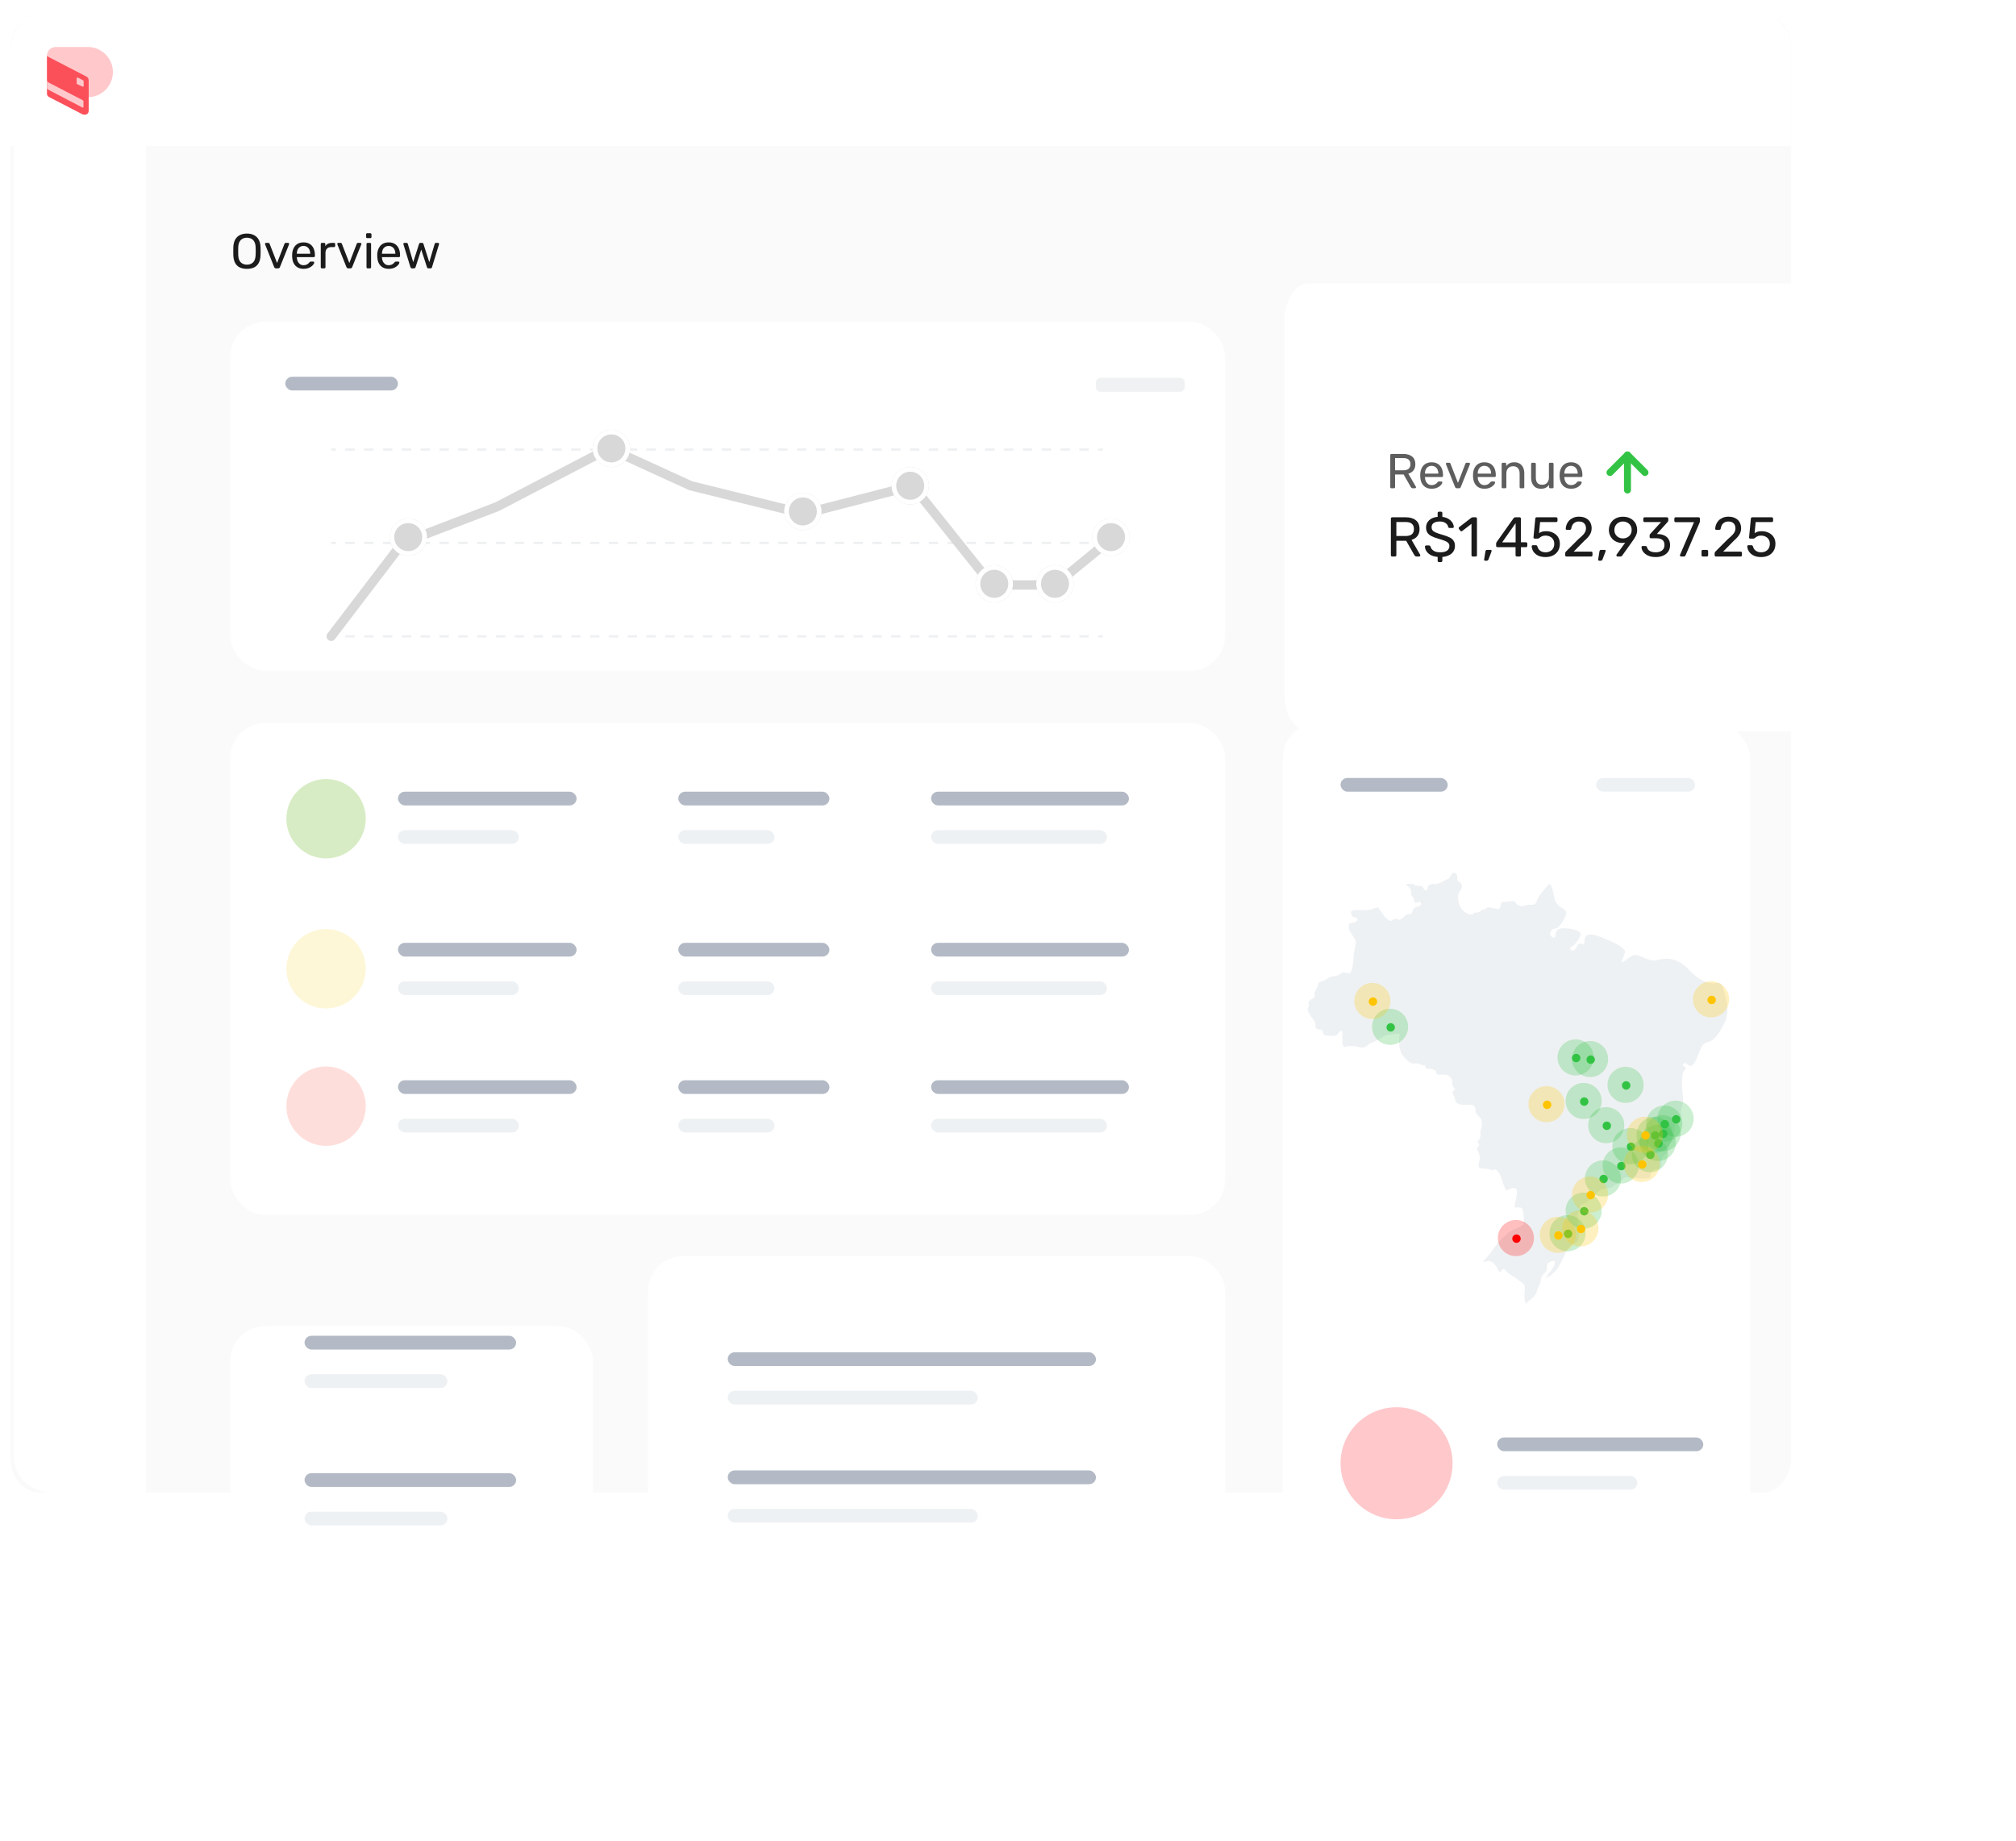 <svg width="576" height="526" viewBox="0 0 576 526" fill="none" xmlns="http://www.w3.org/2000/svg">
<path d="M3 13.939C3 8.45 6.63 4 11.108 4H503.669C508.147 4 511.777 8.45 511.777 13.939V416.472C511.777 421.961 508.147 426.411 503.669 426.411H11.108C6.63 426.411 3 421.961 3 416.472V13.939Z" fill="#FAFAFA"/>
<path d="M70.543 76.811C69.75 76.811 69.069 76.676 68.499 76.405C67.93 76.125 67.492 75.701 67.183 75.131C66.876 74.553 66.703 73.829 66.665 72.961C66.656 72.551 66.651 72.159 66.651 71.785C66.651 71.403 66.656 71.006 66.665 70.595C66.703 69.737 66.88 69.023 67.198 68.453C67.524 67.875 67.972 67.445 68.541 67.165C69.12 66.876 69.787 66.731 70.543 66.731C71.309 66.731 71.976 66.876 72.546 67.165C73.124 67.445 73.577 67.875 73.903 68.453C74.23 69.023 74.407 69.737 74.436 70.595C74.454 71.006 74.463 71.403 74.463 71.785C74.463 72.159 74.454 72.551 74.436 72.961C74.407 73.829 74.235 74.553 73.918 75.131C73.609 75.701 73.171 76.125 72.602 76.405C72.032 76.676 71.346 76.811 70.543 76.811ZM70.543 75.621C71.262 75.621 71.846 75.407 72.293 74.977C72.751 74.548 72.998 73.853 73.035 72.891C73.054 72.471 73.064 72.098 73.064 71.771C73.064 71.435 73.054 71.062 73.035 70.651C73.017 70.007 72.895 69.485 72.671 69.083C72.457 68.682 72.168 68.388 71.803 68.201C71.439 68.015 71.019 67.921 70.543 67.921C70.086 67.921 69.675 68.015 69.311 68.201C68.948 68.388 68.653 68.682 68.43 69.083C68.215 69.485 68.094 70.007 68.066 70.651C68.056 71.062 68.052 71.435 68.052 71.771C68.052 72.098 68.056 72.471 68.066 72.891C68.103 73.853 68.35 74.548 68.808 74.977C69.265 75.407 69.844 75.621 70.543 75.621ZM78.856 76.671C78.716 76.671 78.604 76.639 78.52 76.573C78.445 76.508 78.385 76.424 78.338 76.321L75.748 69.825C75.73 69.779 75.72 69.732 75.72 69.685C75.72 69.601 75.748 69.531 75.804 69.475C75.86 69.419 75.93 69.391 76.014 69.391H76.686C76.789 69.391 76.868 69.419 76.924 69.475C76.98 69.531 77.013 69.583 77.022 69.629L79.164 75.145L81.292 69.629C81.311 69.583 81.344 69.531 81.39 69.475C81.446 69.419 81.525 69.391 81.628 69.391H82.314C82.389 69.391 82.454 69.419 82.51 69.475C82.576 69.531 82.608 69.601 82.608 69.685C82.608 69.732 82.599 69.779 82.58 69.825L79.976 76.321C79.939 76.424 79.878 76.508 79.794 76.573C79.719 76.639 79.608 76.671 79.458 76.671H78.856ZM86.712 76.811C85.751 76.811 84.986 76.517 84.416 75.929C83.847 75.332 83.534 74.52 83.478 73.493C83.469 73.372 83.464 73.218 83.464 73.031C83.464 72.835 83.469 72.677 83.478 72.555C83.516 71.893 83.67 71.314 83.94 70.819C84.211 70.315 84.58 69.928 85.046 69.657C85.522 69.387 86.078 69.251 86.712 69.251C87.422 69.251 88.014 69.401 88.49 69.699C88.976 69.998 89.344 70.423 89.596 70.973C89.848 71.524 89.974 72.168 89.974 72.905V73.143C89.974 73.246 89.942 73.325 89.876 73.381C89.82 73.437 89.746 73.465 89.652 73.465H84.808C84.808 73.475 84.808 73.493 84.808 73.521C84.808 73.549 84.808 73.573 84.808 73.591C84.827 73.974 84.911 74.333 85.06 74.669C85.21 74.996 85.424 75.262 85.704 75.467C85.984 75.673 86.32 75.775 86.712 75.775C87.048 75.775 87.328 75.724 87.552 75.621C87.776 75.519 87.958 75.407 88.098 75.285C88.238 75.155 88.332 75.057 88.378 74.991C88.462 74.87 88.528 74.8 88.574 74.781C88.621 74.753 88.696 74.739 88.798 74.739H89.47C89.564 74.739 89.638 74.767 89.694 74.823C89.76 74.87 89.788 74.94 89.778 75.033C89.769 75.173 89.694 75.346 89.554 75.551C89.414 75.747 89.214 75.943 88.952 76.139C88.691 76.335 88.374 76.499 88 76.629C87.627 76.751 87.198 76.811 86.712 76.811ZM84.808 72.499H88.644V72.457C88.644 72.037 88.565 71.664 88.406 71.337C88.257 71.011 88.038 70.754 87.748 70.567C87.459 70.371 87.114 70.273 86.712 70.273C86.311 70.273 85.966 70.371 85.676 70.567C85.396 70.754 85.182 71.011 85.032 71.337C84.883 71.664 84.808 72.037 84.808 72.457V72.499ZM91.97 76.671C91.877 76.671 91.798 76.643 91.732 76.587C91.676 76.522 91.648 76.443 91.648 76.349V69.727C91.648 69.634 91.676 69.555 91.732 69.489C91.798 69.424 91.877 69.391 91.97 69.391H92.614C92.708 69.391 92.787 69.424 92.852 69.489C92.918 69.555 92.95 69.634 92.95 69.727V70.343C93.137 70.026 93.394 69.788 93.72 69.629C94.047 69.471 94.439 69.391 94.896 69.391H95.456C95.55 69.391 95.624 69.424 95.68 69.489C95.736 69.545 95.764 69.62 95.764 69.713V70.287C95.764 70.381 95.736 70.455 95.68 70.511C95.624 70.567 95.55 70.595 95.456 70.595H94.616C94.112 70.595 93.716 70.745 93.426 71.043C93.137 71.333 92.992 71.729 92.992 72.233V76.349C92.992 76.443 92.96 76.522 92.894 76.587C92.829 76.643 92.75 76.671 92.656 76.671H91.97ZM99.501 76.671C99.361 76.671 99.249 76.639 99.165 76.573C99.09 76.508 99.029 76.424 98.983 76.321L96.393 69.825C96.374 69.779 96.365 69.732 96.365 69.685C96.365 69.601 96.393 69.531 96.449 69.475C96.505 69.419 96.575 69.391 96.659 69.391H97.331C97.433 69.391 97.513 69.419 97.569 69.475C97.625 69.531 97.657 69.583 97.667 69.629L99.809 75.145L101.937 69.629C101.955 69.583 101.988 69.531 102.035 69.475C102.091 69.419 102.17 69.391 102.273 69.391H102.959C103.033 69.391 103.099 69.419 103.155 69.475C103.22 69.531 103.253 69.601 103.253 69.685C103.253 69.732 103.243 69.779 103.225 69.825L100.621 76.321C100.583 76.424 100.523 76.508 100.439 76.573C100.364 76.639 100.252 76.671 100.103 76.671H99.501ZM105.041 76.671C104.947 76.671 104.868 76.643 104.803 76.587C104.747 76.522 104.719 76.443 104.719 76.349V69.713C104.719 69.62 104.747 69.545 104.803 69.489C104.868 69.424 104.947 69.391 105.041 69.391H105.713C105.806 69.391 105.881 69.424 105.937 69.489C105.993 69.545 106.021 69.62 106.021 69.713V76.349C106.021 76.443 105.993 76.522 105.937 76.587C105.881 76.643 105.806 76.671 105.713 76.671H105.041ZM104.929 68.033C104.835 68.033 104.756 68.005 104.691 67.949C104.635 67.884 104.607 67.805 104.607 67.711V66.955C104.607 66.862 104.635 66.787 104.691 66.731C104.756 66.666 104.835 66.633 104.929 66.633H105.811C105.904 66.633 105.979 66.666 106.035 66.731C106.1 66.787 106.133 66.862 106.133 66.955V67.711C106.133 67.805 106.1 67.884 106.035 67.949C105.979 68.005 105.904 68.033 105.811 68.033H104.929ZM111.035 76.811C110.073 76.811 109.308 76.517 108.739 75.929C108.169 75.332 107.857 74.52 107.801 73.493C107.791 73.372 107.787 73.218 107.787 73.031C107.787 72.835 107.791 72.677 107.801 72.555C107.838 71.893 107.992 71.314 108.263 70.819C108.533 70.315 108.902 69.928 109.369 69.657C109.845 69.387 110.4 69.251 111.035 69.251C111.744 69.251 112.337 69.401 112.813 69.699C113.298 69.998 113.667 70.423 113.919 70.973C114.171 71.524 114.297 72.168 114.297 72.905V73.143C114.297 73.246 114.264 73.325 114.199 73.381C114.143 73.437 114.068 73.465 113.975 73.465H109.131C109.131 73.475 109.131 73.493 109.131 73.521C109.131 73.549 109.131 73.573 109.131 73.591C109.149 73.974 109.233 74.333 109.383 74.669C109.532 74.996 109.747 75.262 110.027 75.467C110.307 75.673 110.643 75.775 111.035 75.775C111.371 75.775 111.651 75.724 111.875 75.621C112.099 75.519 112.281 75.407 112.421 75.285C112.561 75.155 112.654 75.057 112.701 74.991C112.785 74.87 112.85 74.8 112.897 74.781C112.943 74.753 113.018 74.739 113.121 74.739H113.793C113.886 74.739 113.961 74.767 114.017 74.823C114.082 74.87 114.11 74.94 114.101 75.033C114.091 75.173 114.017 75.346 113.877 75.551C113.737 75.747 113.536 75.943 113.275 76.139C113.013 76.335 112.696 76.499 112.323 76.629C111.949 76.751 111.52 76.811 111.035 76.811ZM109.131 72.499H112.967V72.457C112.967 72.037 112.887 71.664 112.729 71.337C112.579 71.011 112.36 70.754 112.071 70.567C111.781 70.371 111.436 70.273 111.035 70.273C110.633 70.273 110.288 70.371 109.999 70.567C109.719 70.754 109.504 71.011 109.355 71.337C109.205 71.664 109.131 72.037 109.131 72.457V72.499ZM117.711 76.671C117.59 76.671 117.496 76.643 117.431 76.587C117.366 76.522 117.31 76.433 117.263 76.321L115.275 69.825C115.256 69.779 115.247 69.732 115.247 69.685C115.247 69.601 115.275 69.531 115.331 69.475C115.396 69.419 115.466 69.391 115.541 69.391H116.157C116.26 69.391 116.339 69.419 116.395 69.475C116.451 69.531 116.488 69.583 116.507 69.629L118.061 74.907L119.727 69.685C119.746 69.62 119.783 69.555 119.839 69.489C119.904 69.424 119.998 69.391 120.119 69.391H120.595C120.716 69.391 120.81 69.424 120.875 69.489C120.94 69.555 120.978 69.62 120.987 69.685L122.653 74.907L124.207 69.629C124.216 69.583 124.249 69.531 124.305 69.475C124.361 69.419 124.44 69.391 124.543 69.391H125.159C125.243 69.391 125.313 69.419 125.369 69.475C125.425 69.531 125.453 69.601 125.453 69.685C125.453 69.732 125.444 69.779 125.425 69.825L123.437 76.321C123.409 76.433 123.358 76.522 123.283 76.587C123.218 76.643 123.12 76.671 122.989 76.671H122.443C122.322 76.671 122.219 76.643 122.135 76.587C122.06 76.522 122.009 76.433 121.981 76.321L120.357 71.309L118.733 76.321C118.696 76.433 118.64 76.522 118.565 76.587C118.49 76.643 118.388 76.671 118.257 76.671H117.711Z" fill="#1B1B1B"/>
<g filter="url(#filter0_d_786_6444)">
<rect x="65.811" y="358.888" width="103.64" height="99.714" rx="10" fill="white"/>
</g>
<rect x="185.155" y="358.888" width="164.882" height="99.714" rx="10" fill="white"/>
<rect x="65.811" y="206.569" width="284.224" height="140.542" rx="10" fill="white"/>
<rect x="366.524" y="206.569" width="133.476" height="252.033" rx="10" fill="white"/>
<rect x="427.766" y="410.708" width="58.886" height="3.926" rx="1.963" fill="#B3BAC5"/>
<rect x="427.766" y="421.7" width="40.043" height="3.926" rx="1.963" fill="#EEF1F3"/>
<path fill-rule="evenodd" clip-rule="evenodd" d="M399.023 434.091C407.865 434.091 415.033 426.923 415.033 418.081C415.033 409.239 407.865 402.071 399.023 402.071C390.181 402.071 383.013 409.239 383.013 418.081C383.013 426.923 390.181 434.091 399.023 434.091Z" fill="#FFC9CC"/>
<g filter="url(#filter1_d_786_6444)">
<path fill-rule="evenodd" clip-rule="evenodd" d="M437.422 369.169C439.307 367.824 438.837 367.021 439.709 365.41C440.586 363.797 439.845 363.127 441.328 361.716C442.809 360.308 441.058 359.368 442.942 358.495C444.829 357.622 444.559 359.302 443.011 361.247C441.463 363.196 441.193 363.731 443.212 362.254C445.231 360.777 445.971 358.695 447.117 356.345C448.26 353.995 449.137 353.258 450.146 353.122C451.153 352.989 451.153 350.505 451.02 348.76C450.885 347.012 450.347 345.402 451.086 344.259C451.826 343.119 451.086 342.047 452.03 342.047C452.973 342.047 454.386 340.634 455.866 339.157C457.348 337.681 458.291 337.547 459.838 337.411C461.386 337.276 460.512 336.738 461.521 336.472C462.53 336.204 463.205 335.263 463.878 334.657C464.551 334.055 467.31 334.726 468.926 334.726C470.543 334.726 471.618 334.86 471.618 333.854C471.618 332.847 472.359 332.04 473.303 332.04C474.243 332.04 474.649 331.774 474.649 330.429C474.649 329.088 475.052 328.281 475.859 327.676C476.668 327.073 476.803 325.73 477.072 324.857C477.342 323.984 478.215 324.518 478.215 323.247C478.215 321.971 478.687 320.562 478.687 319.553C478.687 318.548 479.763 318.679 480.235 317.94C480.707 317.203 479.831 316.265 480.571 314.182C481.312 312.101 480.571 310.154 480.571 308.275C480.571 306.394 480.571 304.446 481.245 303.84C481.92 303.237 481.583 302.902 481.044 302.63C480.505 302.364 481.112 301.625 481.583 301.761C482.053 301.893 482.592 302.902 483.468 302.364C484.343 301.826 485.15 299.543 485.891 297.664C486.632 295.783 487.844 295.852 488.785 295.45C489.729 295.045 491.749 292.763 493.027 289.471C494.305 286.182 492.958 282.961 492.42 280.679C491.88 278.392 491.14 278.863 489.796 278.93C488.449 278.999 485.891 278.663 482.525 275.036C479.16 271.409 475.86 271.678 473.64 272.284C471.417 272.889 469.13 271.209 467.647 270.874C466.166 270.538 464.753 272.417 463.677 272.82C462.598 273.223 464.215 271.209 464.282 269.934C464.35 268.657 460.243 266.845 457.146 265.637C454.05 264.428 452.703 265.033 452.703 266.979C452.703 268.927 451.492 266.374 450.549 268.459C449.605 270.539 447.854 269.195 449.001 268.525C450.145 267.854 451.221 266.307 451.625 265.034C452.03 263.759 447.183 262.747 445.501 263.423C443.816 264.094 444.893 266.511 443.548 265.773C442.2 265.034 443.278 263.218 444.356 263.288C445.433 263.355 446.646 261.14 447.385 259.528C448.125 257.915 446.106 257.645 444.894 256.305C443.697 254.977 443.945 251.103 442.717 250.49C441.398 251.791 439.628 253.824 439.128 255.317C438.489 257.226 437.669 256.133 435.938 256.681C434.207 257.226 433.386 256.495 432.931 255.772C432.476 255.04 430.742 255.772 429.559 255.68C428.374 255.589 429.102 257.134 428.282 257.592C427.462 258.045 425.365 256.683 424.637 257.501C423.908 258.319 423.453 257.501 423.088 258.228C422.723 258.954 421.447 258.501 421.082 258.954C420.716 259.409 419.443 259.681 417.8 257.862C416.161 256.049 416.433 253.046 417.163 252.501C417.891 251.957 417.891 250.41 416.888 249.953C415.886 249.502 416.888 247.59 415.615 247.41C414.338 247.229 414.52 248.864 413.701 249.136C412.881 249.409 410.875 250.775 409.964 250.592C409.052 250.409 407.867 250.775 407.867 251.772C407.867 252.773 406.865 252.5 406.683 251.684C406.501 250.865 404.587 251.318 404.041 250.775C403.494 250.229 400.942 250.5 402.035 251.137C403.128 251.772 403.22 252.408 403.22 253.409C403.22 254.41 404.041 254.135 404.041 255.32C404.041 256.498 404.951 255.682 405.589 255.682C406.227 255.682 406.227 256.776 405.226 256.953C404.224 257.135 403.767 257.679 403.494 258.593C403.22 259.501 402.31 258.862 401.49 259.59C400.669 260.32 399.941 261.045 399.392 260.681C398.846 260.321 398.391 260.593 397.753 260.955C397.115 261.317 396.841 260.955 395.93 260.228C395.248 259.682 394.82 258.368 393.61 257.172C392.889 257.513 391.425 258.041 390.637 258.041C389.574 258.041 386.234 257.798 386.052 258.376C385.87 258.949 386.296 259.919 386.842 260.037C387.389 260.161 388.542 260.493 387.45 261.281C386.357 262.065 385.384 261.009 385.384 262.914C385.384 264.823 387.838 266.061 387.328 267.823C387.065 268.729 386.704 271.059 386.704 271.953C386.704 272.848 386.348 275.891 385.54 276.067C384.732 276.249 384.013 275.355 382.936 276.249C381.858 277.144 380.513 276.606 379.257 277.594C378 278.576 376.654 278.218 376.565 279.383C376.474 280.547 375.309 281.174 375.578 282.248C375.848 283.321 375.038 283.054 374.23 283.859C373.424 284.665 374.32 285.201 373.78 285.829C373.241 286.457 373.961 287.438 374.588 288.424C375.216 289.409 375.936 290.123 375.846 291.021C375.755 291.915 376.473 292.276 377.371 292.182C378.269 292.094 377.549 293.885 378.987 293.885C380.423 293.885 381.858 294.243 382.219 293.438C382.578 292.631 383.565 292.005 383.565 293.169C383.565 294.331 383.295 297.467 384.282 297.109C385.27 296.751 387.245 296.836 388.233 297.196C389.219 297.554 390.206 297.196 390.835 296.57C391.463 295.945 392.181 295.947 393.436 295.23C394.694 294.511 395.86 293.618 397.029 293.618C398.195 293.618 400.17 292.899 399.899 293.794C399.629 294.69 399.452 298.004 400.887 299.704C402.323 301.404 403.129 302.032 404.477 301.853C405.824 301.672 405.644 302.387 406.632 302.302C407.619 302.213 406.991 303.374 407.89 303.374C408.786 303.374 410.401 303.554 410.401 304.537C410.401 305.524 413.095 304.718 413.724 305.255C414.352 305.79 415.069 306.239 414.89 307.313C414.708 308.389 416.236 309.194 415.34 309.641C414.44 310.088 415.608 310.983 415.698 312.147C415.786 313.31 417.044 313.759 419.019 313.668C420.993 313.583 421.533 313.759 421.533 315.193C421.533 316.622 422.878 316.803 423.327 318.147C423.777 319.488 422.789 321.01 422.969 322.086C423.105 322.911 422.606 323.784 422.044 324.145C422.737 325.025 422.794 325.421 422.173 325.763C421.355 326.217 423.176 327.488 422.721 329.486C422.266 331.49 422.175 331.851 424.272 331.941C426.365 332.033 426.184 332.668 426.913 332.213C427.643 331.758 428.735 333.758 429.008 334.763C429.282 335.761 430.101 338.121 430.466 338.121C430.833 338.121 431.925 337.029 433.018 337.578C434.035 338.084 432.768 341.498 432.731 342.995C433.491 342.967 434.421 342.97 434.728 343.124C435.274 343.399 435.547 347.07 435.276 347.752C435.002 348.429 432.749 349.041 431.591 349.79C430.433 350.539 427.636 353.192 426.339 355.301C425.573 356.552 424.451 357.584 423.663 358.485C424.038 358.54 424.354 358.526 424.567 358.431C425.18 358.157 426.136 358.157 427.159 359.381C428.183 360.607 428.115 361.56 428.523 361.493C428.933 361.421 429.411 359.859 430.228 361.017C431.047 362.172 433.16 363.056 433.638 363.601C434.115 364.145 435.684 364.554 435.684 365.982C435.684 367.004 435.2 368.937 436.003 370.575C436.389 370.073 436.829 369.591 437.422 369.169Z" fill="#EEF1F3"/>
</g>
<path d="M478.733 324.796C481.584 324.796 483.895 322.485 483.895 319.635C483.895 316.784 481.584 314.473 478.733 314.473C475.883 314.473 473.572 316.784 473.572 319.635C473.572 322.485 475.883 324.796 478.733 324.796Z" fill="#33C344" fill-opacity="0.25"/>
<path d="M478.905 321.011C479.57 321.011 480.109 320.471 480.109 319.806C480.109 319.141 479.57 318.602 478.905 318.602C478.24 318.602 477.701 319.141 477.701 319.806C477.701 320.471 478.24 321.011 478.905 321.011Z" fill="#33C344"/>
<path d="M475.047 328.943C477.897 328.943 480.208 326.632 480.208 323.782C480.208 320.932 477.897 318.621 475.047 318.621C472.196 318.621 469.886 320.932 469.886 323.782C469.886 326.632 472.196 328.943 475.047 328.943Z" fill="#33C344" fill-opacity="0.25"/>
<path d="M475.219 325.158C475.884 325.158 476.423 324.619 476.423 323.954C476.423 323.289 475.884 322.75 475.219 322.75C474.554 322.75 474.015 323.289 474.015 323.954C474.015 324.619 474.554 325.158 475.219 325.158Z" fill="#33C344"/>
<path d="M475.508 326.178C478.358 326.178 480.669 323.867 480.669 321.017C480.669 318.167 478.358 315.856 475.508 315.856C472.657 315.856 470.347 318.167 470.347 321.017C470.347 323.867 472.657 326.178 475.508 326.178Z" fill="#33C344" fill-opacity="0.25"/>
<path d="M475.68 322.393C476.345 322.393 476.884 321.854 476.884 321.189C476.884 320.524 476.345 319.985 475.68 319.985C475.015 319.985 474.476 320.524 474.476 321.189C474.476 321.854 475.015 322.393 475.68 322.393Z" fill="#33C344"/>
<path d="M472.743 329.404C475.593 329.404 477.904 327.093 477.904 324.243C477.904 321.392 475.593 319.082 472.743 319.082C469.892 319.082 467.582 321.392 467.582 324.243C467.582 327.093 469.892 329.404 472.743 329.404Z" fill="#33C344" fill-opacity="0.25"/>
<path d="M472.915 325.619C473.58 325.619 474.119 325.08 474.119 324.415C474.119 323.75 473.58 323.211 472.915 323.211C472.25 323.211 471.71 323.75 471.71 324.415C471.71 325.08 472.25 325.619 472.915 325.619Z" fill="#33C344"/>
<path d="M473.665 331.708C476.516 331.708 478.826 329.397 478.826 326.547C478.826 323.696 476.516 321.386 473.665 321.386C470.815 321.386 468.504 323.696 468.504 326.547C468.504 329.397 470.815 331.708 473.665 331.708Z" fill="#33C344" fill-opacity="0.25"/>
<path d="M473.837 327.923C474.502 327.923 475.041 327.384 475.041 326.719C475.041 326.054 474.502 325.515 473.837 325.515C473.172 325.515 472.633 326.054 472.633 326.719C472.633 327.384 473.172 327.923 473.837 327.923Z" fill="#33C344"/>
<path d="M471.36 334.934C474.211 334.934 476.522 332.623 476.522 329.773C476.522 326.922 474.211 324.611 471.36 324.611C468.51 324.611 466.199 326.922 466.199 329.773C466.199 332.623 468.51 334.934 471.36 334.934Z" fill="#33C344" fill-opacity="0.25"/>
<path d="M471.532 331.149C472.197 331.149 472.736 330.609 472.736 329.944C472.736 329.279 472.197 328.74 471.532 328.74C470.867 328.74 470.328 329.279 470.328 329.944C470.328 330.609 470.867 331.149 471.532 331.149Z" fill="#33C344"/>
<path d="M452.467 351.063C455.317 351.063 457.628 348.752 457.628 345.901C457.628 343.051 455.317 340.74 452.467 340.74C449.616 340.74 447.306 343.051 447.306 345.901C447.306 348.752 449.616 351.063 452.467 351.063Z" fill="#33C344" fill-opacity="0.25"/>
<path d="M452.639 347.277C453.304 347.277 453.843 346.738 453.843 346.073C453.843 345.408 453.304 344.869 452.639 344.869C451.974 344.869 451.435 345.408 451.435 346.073C451.435 346.738 451.974 347.277 452.639 347.277Z" fill="#33C344"/>
<path d="M447.859 357.514C450.71 357.514 453.021 355.203 453.021 352.353C453.021 349.502 450.71 347.192 447.859 347.192C445.009 347.192 442.698 349.502 442.698 352.353C442.698 355.203 445.009 357.514 447.859 357.514Z" fill="#33C344" fill-opacity="0.25"/>
<path d="M448.031 353.729C448.696 353.729 449.235 353.19 449.235 352.525C449.235 351.86 448.696 351.321 448.031 351.321C447.366 351.321 446.827 351.86 446.827 352.525C446.827 353.19 447.366 353.729 448.031 353.729Z" fill="#33C344"/>
<path d="M450.163 307.285C453.014 307.285 455.324 304.974 455.324 302.124C455.324 299.273 453.014 296.962 450.163 296.962C447.313 296.962 445.002 299.273 445.002 302.124C445.002 304.974 447.313 307.285 450.163 307.285Z" fill="#33C344" fill-opacity="0.25"/>
<path d="M450.335 303.5C451 303.5 451.539 302.96 451.539 302.295C451.539 301.63 451 301.091 450.335 301.091C449.67 301.091 449.131 301.63 449.131 302.295C449.131 302.96 449.67 303.5 450.335 303.5Z" fill="#33C344"/>
<path d="M454.31 307.746C457.161 307.746 459.471 305.435 459.471 302.584C459.471 299.734 457.161 297.423 454.31 297.423C451.46 297.423 449.149 299.734 449.149 302.584C449.149 305.435 451.46 307.746 454.31 307.746Z" fill="#33C344" fill-opacity="0.25"/>
<path d="M454.482 303.96C455.147 303.96 455.686 303.421 455.686 302.756C455.686 302.091 455.147 301.552 454.482 301.552C453.817 301.552 453.278 302.091 453.278 302.756C453.278 303.421 453.817 303.96 454.482 303.96Z" fill="#33C344"/>
<path d="M397.169 298.529C400.019 298.529 402.33 296.218 402.33 293.368C402.33 290.518 400.019 288.207 397.169 288.207C394.319 288.207 392.008 290.518 392.008 293.368C392.008 296.218 394.319 298.529 397.169 298.529Z" fill="#33C344" fill-opacity="0.25"/>
<path d="M397.341 294.744C398.006 294.744 398.545 294.205 398.545 293.54C398.545 292.875 398.006 292.336 397.341 292.336C396.676 292.336 396.137 292.875 396.137 293.54C396.137 294.205 396.676 294.744 397.341 294.744Z" fill="#33C344"/>
<path d="M452.467 319.727C455.317 319.727 457.628 317.416 457.628 314.566C457.628 311.715 455.317 309.404 452.467 309.404C449.616 309.404 447.306 311.715 447.306 314.566C447.306 317.416 449.616 319.727 452.467 319.727Z" fill="#33C344" fill-opacity="0.25"/>
<path d="M452.639 315.942C453.304 315.942 453.843 315.402 453.843 314.737C453.843 314.072 453.304 313.533 452.639 313.533C451.974 313.533 451.435 314.072 451.435 314.737C451.435 315.402 451.974 315.942 452.639 315.942Z" fill="#33C344"/>
<path d="M464.448 315.119C467.299 315.119 469.609 312.808 469.609 309.957C469.609 307.107 467.299 304.796 464.448 304.796C461.598 304.796 459.287 307.107 459.287 309.957C459.287 312.808 461.598 315.119 464.448 315.119Z" fill="#33C344" fill-opacity="0.25"/>
<path d="M464.62 311.333C465.285 311.333 465.824 310.794 465.824 310.129C465.824 309.464 465.285 308.925 464.62 308.925C463.955 308.925 463.416 309.464 463.416 310.129C463.416 310.794 463.955 311.333 464.62 311.333Z" fill="#33C344"/>
<path d="M458.919 326.639C461.769 326.639 464.08 324.328 464.08 321.478C464.08 318.628 461.769 316.317 458.919 316.317C456.069 316.317 453.758 318.628 453.758 321.478C453.758 324.328 456.069 326.639 458.919 326.639Z" fill="#33C344" fill-opacity="0.25"/>
<path d="M459.091 322.854C459.756 322.854 460.295 322.315 460.295 321.65C460.295 320.985 459.756 320.446 459.091 320.446C458.426 320.446 457.887 320.985 457.887 321.65C457.887 322.315 458.426 322.854 459.091 322.854Z" fill="#33C344"/>
<path d="M463.066 338.16C465.916 338.16 468.227 335.849 468.227 332.998C468.227 330.148 465.916 327.837 463.066 327.837C460.216 327.837 457.905 330.148 457.905 332.998C457.905 335.849 460.216 338.16 463.066 338.16Z" fill="#33C344" fill-opacity="0.25"/>
<path d="M463.238 334.374C463.903 334.374 464.442 333.835 464.442 333.17C464.442 332.505 463.903 331.966 463.238 331.966C462.573 331.966 462.034 332.505 462.034 333.17C462.034 333.835 462.573 334.374 463.238 334.374Z" fill="#33C344"/>
<path d="M465.83 332.63C468.681 332.63 470.991 330.319 470.991 327.469C470.991 324.618 468.681 322.307 465.83 322.307C462.98 322.307 460.669 324.618 460.669 327.469C460.669 330.319 462.98 332.63 465.83 332.63Z" fill="#33C344" fill-opacity="0.25"/>
<path d="M466.002 328.845C466.667 328.845 467.206 328.305 467.206 327.64C467.206 326.975 466.667 326.436 466.002 326.436C465.337 326.436 464.798 326.975 464.798 327.64C464.798 328.305 465.337 328.845 466.002 328.845Z" fill="#33C344"/>
<path d="M457.997 341.846C460.847 341.846 463.158 339.535 463.158 336.685C463.158 333.835 460.847 331.524 457.997 331.524C455.146 331.524 452.835 333.835 452.835 336.685C452.835 339.535 455.146 341.846 457.997 341.846Z" fill="#33C344" fill-opacity="0.25"/>
<path d="M458.168 338.061C458.833 338.061 459.373 337.522 459.373 336.857C459.373 336.192 458.833 335.653 458.168 335.653C457.503 335.653 456.964 336.192 456.964 336.857C456.964 337.522 457.503 338.061 458.168 338.061Z" fill="#33C344"/>
<path d="M469.978 329.404C472.828 329.404 475.139 327.093 475.139 324.243C475.139 321.392 472.828 319.082 469.978 319.082C467.127 319.082 464.816 321.392 464.816 324.243C464.816 327.093 467.127 329.404 469.978 329.404Z" fill="#FFC400" fill-opacity="0.25"/>
<path d="M470.149 325.619C470.814 325.619 471.354 325.08 471.354 324.415C471.354 323.75 470.814 323.211 470.149 323.211C469.484 323.211 468.945 323.75 468.945 324.415C468.945 325.08 469.484 325.619 470.149 325.619Z" fill="#FFC400"/>
<path d="M441.868 320.648C444.718 320.648 447.029 318.338 447.029 315.487C447.029 312.637 444.718 310.326 441.868 310.326C439.017 310.326 436.707 312.637 436.707 315.487C436.707 318.338 439.017 320.648 441.868 320.648Z" fill="#FFC400" fill-opacity="0.25"/>
<path d="M442.04 316.863C442.705 316.863 443.244 316.324 443.244 315.659C443.244 314.994 442.705 314.455 442.04 314.455C441.375 314.455 440.835 314.994 440.835 315.659C440.835 316.324 441.375 316.863 442.04 316.863Z" fill="#FFC400"/>
<path d="M433.113 358.896C435.964 358.896 438.275 356.586 438.275 353.735C438.275 350.885 435.964 348.574 433.113 348.574C430.263 348.574 427.952 350.885 427.952 353.735C427.952 356.586 430.263 358.896 433.113 358.896Z" fill="#FF0000" fill-opacity="0.25"/>
<path d="M433.285 355.111C433.95 355.111 434.489 354.572 434.489 353.907C434.489 353.242 433.95 352.703 433.285 352.703C432.62 352.703 432.081 353.242 432.081 353.907C432.081 354.572 432.62 355.111 433.285 355.111Z" fill="#FF0000"/>
<path d="M469.056 337.699C471.907 337.699 474.217 335.388 474.217 332.538C474.217 329.687 471.907 327.376 469.056 327.376C466.206 327.376 463.895 329.687 463.895 332.538C463.895 335.388 466.206 337.699 469.056 337.699Z" fill="#FFC400" fill-opacity="0.25"/>
<path d="M469.228 333.914C469.893 333.914 470.432 333.375 470.432 332.709C470.432 332.044 469.893 331.505 469.228 331.505C468.563 331.505 468.024 332.044 468.024 332.709C468.024 333.375 468.563 333.914 469.228 333.914Z" fill="#FFC400"/>
<path d="M454.31 346.454C457.161 346.454 459.471 344.144 459.471 341.293C459.471 338.443 457.161 336.132 454.31 336.132C451.46 336.132 449.149 338.443 449.149 341.293C449.149 344.144 451.46 346.454 454.31 346.454Z" fill="#FFC400" fill-opacity="0.25"/>
<path d="M454.482 342.669C455.147 342.669 455.686 342.13 455.686 341.465C455.686 340.8 455.147 340.261 454.482 340.261C453.817 340.261 453.278 340.8 453.278 341.465C453.278 342.13 453.817 342.669 454.482 342.669Z" fill="#FFC400"/>
<path d="M445.094 357.975C447.944 357.975 450.255 355.664 450.255 352.814C450.255 349.963 447.944 347.652 445.094 347.652C442.243 347.652 439.933 349.963 439.933 352.814C439.933 355.664 442.243 357.975 445.094 357.975Z" fill="#FFC400" fill-opacity="0.25"/>
<path d="M445.266 354.19C445.931 354.19 446.47 353.651 446.47 352.985C446.47 352.32 445.931 351.781 445.266 351.781C444.601 351.781 444.062 352.32 444.062 352.985C444.062 353.651 444.601 354.19 445.266 354.19Z" fill="#FFC400"/>
<path d="M451.546 356.132C454.396 356.132 456.707 353.821 456.707 350.97C456.707 348.12 454.396 345.809 451.546 345.809C448.696 345.809 446.385 348.12 446.385 350.97C446.385 353.821 448.696 356.132 451.546 356.132Z" fill="#FFC400" fill-opacity="0.25"/>
<path d="M451.718 352.346C452.383 352.346 452.922 351.807 452.922 351.142C452.922 350.477 452.383 349.938 451.718 349.938C451.053 349.938 450.514 350.477 450.514 351.142C450.514 351.807 451.053 352.346 451.718 352.346Z" fill="#FFC400"/>
<path d="M488.872 290.695C491.723 290.695 494.033 288.384 494.033 285.534C494.033 282.684 491.723 280.373 488.872 280.373C486.022 280.373 483.711 282.684 483.711 285.534C483.711 288.384 486.022 290.695 488.872 290.695Z" fill="#FFC400" fill-opacity="0.25"/>
<path d="M489.044 286.91C489.709 286.91 490.248 286.371 490.248 285.706C490.248 285.041 489.709 284.502 489.044 284.502C488.379 284.502 487.84 285.041 487.84 285.706C487.84 286.371 488.379 286.91 489.044 286.91Z" fill="#FFC400"/>
<path d="M392.1 291.156C394.95 291.156 397.261 288.845 397.261 285.995C397.261 283.144 394.95 280.834 392.1 280.834C389.249 280.834 386.938 283.144 386.938 285.995C386.938 288.845 389.249 291.156 392.1 291.156Z" fill="#FFC400" fill-opacity="0.25"/>
<path d="M392.272 287.371C392.937 287.371 393.476 286.832 393.476 286.167C393.476 285.502 392.937 284.963 392.272 284.963C391.606 284.963 391.067 285.502 391.067 286.167C391.067 286.832 391.606 287.371 392.272 287.371Z" fill="#FFC400"/>
<rect x="113.706" y="226.198" width="51.035" height="3.926" rx="1.963" fill="#B3BAC5"/>
<rect x="113.706" y="237.19" width="34.547" height="3.926" rx="1.963" fill="#EEF1F3"/>
<rect x="193.792" y="237.19" width="27.48" height="3.926" rx="1.963" fill="#EEF1F3"/>
<rect x="193.792" y="226.198" width="43.183" height="3.926" rx="1.963" fill="#B3BAC5"/>
<rect x="266.025" y="237.19" width="50.25" height="3.926" rx="1.963" fill="#EEF1F3"/>
<rect x="266.025" y="226.198" width="56.531" height="3.926" rx="1.963" fill="#B3BAC5"/>
<rect x="456.032" y="222.272" width="28.265" height="3.926" rx="1.963" fill="#EEF1F3"/>
<rect x="383.013" y="222.272" width="30.621" height="3.926" rx="1.963" fill="#B3BAC5"/>
<rect x="113.706" y="269.381" width="51.035" height="3.926" rx="1.963" fill="#B3BAC5"/>
<rect x="113.706" y="280.373" width="34.547" height="3.926" rx="1.963" fill="#EEF1F3"/>
<rect x="87.011" y="381.657" width="60.457" height="3.926" rx="1.963" fill="#B3BAC5"/>
<rect x="87.011" y="392.649" width="40.828" height="3.926" rx="1.963" fill="#EEF1F3"/>
<rect x="193.792" y="280.373" width="27.48" height="3.926" rx="1.963" fill="#EEF1F3"/>
<rect x="193.792" y="269.381" width="43.183" height="3.926" rx="1.963" fill="#B3BAC5"/>
<rect x="266.025" y="280.373" width="50.25" height="3.926" rx="1.963" fill="#EEF1F3"/>
<rect x="266.025" y="269.381" width="56.531" height="3.926" rx="1.963" fill="#B3BAC5"/>
<rect x="113.706" y="308.638" width="51.035" height="3.926" rx="1.963" fill="#B3BAC5"/>
<rect x="113.706" y="319.63" width="34.547" height="3.926" rx="1.963" fill="#EEF1F3"/>
<rect x="87.011" y="420.915" width="60.457" height="3.926" rx="1.963" fill="#B3BAC5"/>
<rect x="87.011" y="431.907" width="40.828" height="3.926" rx="1.963" fill="#EEF1F3"/>
<rect x="207.924" y="386.368" width="105.21" height="3.926" rx="1.963" fill="#B3BAC5"/>
<rect x="207.924" y="397.36" width="71.449" height="3.926" rx="1.963" fill="#EEF1F3"/>
<rect x="207.924" y="420.13" width="105.21" height="3.926" rx="1.963" fill="#B3BAC5"/>
<rect x="207.924" y="431.122" width="71.449" height="3.926" rx="1.963" fill="#EEF1F3"/>
<rect x="193.792" y="319.63" width="27.48" height="3.926" rx="1.963" fill="#EEF1F3"/>
<rect x="193.792" y="308.638" width="43.183" height="3.926" rx="1.963" fill="#B3BAC5"/>
<rect x="266.025" y="319.63" width="50.25" height="3.926" rx="1.963" fill="#EEF1F3"/>
<rect x="266.025" y="308.638" width="56.531" height="3.926" rx="1.963" fill="#B3BAC5"/>
<path fill-rule="evenodd" clip-rule="evenodd" d="M93.162 245.259C99.425 245.259 104.502 240.182 104.502 233.919C104.502 227.655 99.425 222.578 93.162 222.578C86.898 222.578 81.821 227.655 81.821 233.919C81.821 240.182 86.898 245.259 93.162 245.259Z" fill="#D7ECC4"/>
<path fill-rule="evenodd" clip-rule="evenodd" d="M93.162 288.136C99.425 288.136 104.502 283.058 104.502 276.795C104.502 270.532 99.425 265.455 93.162 265.455C86.898 265.455 81.821 270.532 81.821 276.795C81.821 283.058 86.898 288.136 93.162 288.136Z" fill="#FDF7D7"/>
<path fill-rule="evenodd" clip-rule="evenodd" d="M93.162 327.393C99.425 327.393 104.502 322.316 104.502 316.053C104.502 309.79 99.425 304.713 93.162 304.713C86.898 304.713 81.821 309.79 81.821 316.053C81.821 322.316 86.898 327.393 93.162 327.393Z" fill="#FEDEDB"/>
<g filter="url(#filter2_d_786_6444)">
<path d="M367 74.666C367 68.775 370.045 64 373.8 64H530.2C533.957 64 537 68.775 537 74.666V181.333C537 187.224 533.957 192 530.2 192H373.8C370.045 192 367 187.224 367 181.333V74.666Z" fill="white"/>
<path d="M397.54 122.5C397.437 122.5 397.358 122.472 397.302 122.416C397.246 122.351 397.218 122.271 397.218 122.178V113.036C397.218 112.933 397.246 112.854 397.302 112.798C397.358 112.733 397.437 112.7 397.54 112.7H400.956C402.011 112.7 402.846 112.947 403.462 113.442C404.078 113.937 404.386 114.669 404.386 115.64C404.386 116.359 404.204 116.947 403.84 117.404C403.485 117.852 403 118.165 402.384 118.342L404.54 122.066C404.568 122.122 404.582 122.173 404.582 122.22C404.582 122.295 404.549 122.36 404.484 122.416C404.428 122.472 404.363 122.5 404.288 122.5H403.616C403.457 122.5 403.341 122.458 403.266 122.374C403.191 122.29 403.126 122.206 403.07 122.122L401.04 118.566H398.59V122.178C398.59 122.271 398.557 122.351 398.492 122.416C398.436 122.472 398.357 122.5 398.254 122.5H397.54ZM398.59 117.376H400.9C401.6 117.376 402.123 117.231 402.468 116.942C402.813 116.643 402.986 116.205 402.986 115.626C402.986 115.057 402.813 114.623 402.468 114.324C402.132 114.025 401.609 113.876 400.9 113.876H398.59V117.376ZM409.026 122.64C408.064 122.64 407.299 122.346 406.73 121.758C406.16 121.161 405.848 120.349 405.792 119.322C405.782 119.201 405.778 119.047 405.778 118.86C405.778 118.664 405.782 118.505 405.792 118.384C405.829 117.721 405.983 117.143 406.254 116.648C406.524 116.144 406.893 115.757 407.36 115.486C407.836 115.215 408.391 115.08 409.026 115.08C409.735 115.08 410.328 115.229 410.804 115.528C411.289 115.827 411.658 116.251 411.91 116.802C412.162 117.353 412.288 117.997 412.288 118.734V118.972C412.288 119.075 412.255 119.154 412.19 119.21C412.134 119.266 412.059 119.294 411.966 119.294H407.122C407.122 119.303 407.122 119.322 407.122 119.35C407.122 119.378 407.122 119.401 407.122 119.42C407.14 119.803 407.224 120.162 407.374 120.498C407.523 120.825 407.738 121.091 408.018 121.296C408.298 121.501 408.634 121.604 409.026 121.604C409.362 121.604 409.642 121.553 409.866 121.45C410.09 121.347 410.272 121.235 410.412 121.114C410.552 120.983 410.645 120.885 410.692 120.82C410.776 120.699 410.841 120.629 410.888 120.61C410.934 120.582 411.009 120.568 411.112 120.568H411.784C411.877 120.568 411.952 120.596 412.008 120.652C412.073 120.699 412.101 120.769 412.092 120.862C412.082 121.002 412.008 121.175 411.868 121.38C411.728 121.576 411.527 121.772 411.266 121.968C411.004 122.164 410.687 122.327 410.314 122.458C409.94 122.579 409.511 122.64 409.026 122.64ZM407.122 118.328H410.958V118.286C410.958 117.866 410.878 117.493 410.72 117.166C410.57 116.839 410.351 116.583 410.062 116.396C409.772 116.2 409.427 116.102 409.026 116.102C408.624 116.102 408.279 116.2 407.99 116.396C407.71 116.583 407.495 116.839 407.346 117.166C407.196 117.493 407.122 117.866 407.122 118.286V118.328ZM416.25 122.5C416.11 122.5 415.998 122.467 415.914 122.402C415.839 122.337 415.778 122.253 415.732 122.15L413.142 115.654C413.123 115.607 413.114 115.561 413.114 115.514C413.114 115.43 413.142 115.36 413.198 115.304C413.254 115.248 413.324 115.22 413.408 115.22H414.08C414.182 115.22 414.262 115.248 414.318 115.304C414.374 115.36 414.406 115.411 414.416 115.458L416.558 120.974L418.686 115.458C418.704 115.411 418.737 115.36 418.784 115.304C418.84 115.248 418.919 115.22 419.022 115.22H419.708C419.782 115.22 419.848 115.248 419.904 115.304C419.969 115.36 420.002 115.43 420.002 115.514C420.002 115.561 419.992 115.607 419.974 115.654L417.37 122.15C417.332 122.253 417.272 122.337 417.188 122.402C417.113 122.467 417.001 122.5 416.852 122.5H416.25ZM424.106 122.64C423.145 122.64 422.379 122.346 421.81 121.758C421.241 121.161 420.928 120.349 420.872 119.322C420.863 119.201 420.858 119.047 420.858 118.86C420.858 118.664 420.863 118.505 420.872 118.384C420.909 117.721 421.063 117.143 421.334 116.648C421.605 116.144 421.973 115.757 422.44 115.486C422.916 115.215 423.471 115.08 424.106 115.08C424.815 115.08 425.408 115.229 425.884 115.528C426.369 115.827 426.738 116.251 426.99 116.802C427.242 117.353 427.368 117.997 427.368 118.734V118.972C427.368 119.075 427.335 119.154 427.27 119.21C427.214 119.266 427.139 119.294 427.046 119.294H422.202C422.202 119.303 422.202 119.322 422.202 119.35C422.202 119.378 422.202 119.401 422.202 119.42C422.221 119.803 422.305 120.162 422.454 120.498C422.603 120.825 422.818 121.091 423.098 121.296C423.378 121.501 423.714 121.604 424.106 121.604C424.442 121.604 424.722 121.553 424.946 121.45C425.17 121.347 425.352 121.235 425.492 121.114C425.632 120.983 425.725 120.885 425.772 120.82C425.856 120.699 425.921 120.629 425.968 120.61C426.015 120.582 426.089 120.568 426.192 120.568H426.864C426.957 120.568 427.032 120.596 427.088 120.652C427.153 120.699 427.181 120.769 427.172 120.862C427.163 121.002 427.088 121.175 426.948 121.38C426.808 121.576 426.607 121.772 426.346 121.968C426.085 122.164 425.767 122.327 425.394 122.458C425.021 122.579 424.591 122.64 424.106 122.64ZM422.202 118.328H426.038V118.286C426.038 117.866 425.959 117.493 425.8 117.166C425.651 116.839 425.431 116.583 425.142 116.396C424.853 116.2 424.507 116.102 424.106 116.102C423.705 116.102 423.359 116.2 423.07 116.396C422.79 116.583 422.575 116.839 422.426 117.166C422.277 117.493 422.202 117.866 422.202 118.286V118.328ZM429.364 122.5C429.271 122.5 429.191 122.472 429.126 122.416C429.07 122.351 429.042 122.271 429.042 122.178V115.542C429.042 115.449 429.07 115.374 429.126 115.318C429.191 115.253 429.271 115.22 429.364 115.22H430.022C430.115 115.22 430.19 115.253 430.246 115.318C430.311 115.374 430.344 115.449 430.344 115.542V116.158C430.587 115.841 430.89 115.584 431.254 115.388C431.627 115.183 432.103 115.08 432.682 115.08C433.289 115.08 433.802 115.215 434.222 115.486C434.651 115.747 434.973 116.116 435.188 116.592C435.403 117.059 435.51 117.605 435.51 118.23V122.178C435.51 122.271 435.482 122.351 435.426 122.416C435.37 122.472 435.295 122.5 435.202 122.5H434.502C434.409 122.5 434.329 122.472 434.264 122.416C434.208 122.351 434.18 122.271 434.18 122.178V118.3C434.18 117.647 434.021 117.138 433.704 116.774C433.387 116.401 432.92 116.214 432.304 116.214C431.725 116.214 431.259 116.401 430.904 116.774C430.559 117.138 430.386 117.647 430.386 118.3V122.178C430.386 122.271 430.353 122.351 430.288 122.416C430.232 122.472 430.157 122.5 430.064 122.5H429.364ZM440.248 122.64C439.651 122.64 439.142 122.509 438.722 122.248C438.311 121.977 437.999 121.604 437.784 121.128C437.569 120.652 437.462 120.106 437.462 119.49V115.542C437.462 115.449 437.49 115.374 437.546 115.318C437.611 115.253 437.691 115.22 437.784 115.22H438.484C438.577 115.22 438.652 115.253 438.708 115.318C438.773 115.374 438.806 115.449 438.806 115.542V119.42C438.806 120.811 439.413 121.506 440.626 121.506C441.205 121.506 441.667 121.324 442.012 120.96C442.367 120.587 442.544 120.073 442.544 119.42V115.542C442.544 115.449 442.572 115.374 442.628 115.318C442.693 115.253 442.773 115.22 442.866 115.22H443.552C443.655 115.22 443.734 115.253 443.79 115.318C443.846 115.374 443.874 115.449 443.874 115.542V122.178C443.874 122.271 443.846 122.351 443.79 122.416C443.734 122.472 443.655 122.5 443.552 122.5H442.908C442.815 122.5 442.735 122.472 442.67 122.416C442.614 122.351 442.586 122.271 442.586 122.178V121.562C442.334 121.889 442.026 122.15 441.662 122.346C441.307 122.542 440.836 122.64 440.248 122.64ZM448.852 122.64C447.891 122.64 447.125 122.346 446.556 121.758C445.987 121.161 445.674 120.349 445.618 119.322C445.609 119.201 445.604 119.047 445.604 118.86C445.604 118.664 445.609 118.505 445.618 118.384C445.655 117.721 445.809 117.143 446.08 116.648C446.351 116.144 446.719 115.757 447.186 115.486C447.662 115.215 448.217 115.08 448.852 115.08C449.561 115.08 450.154 115.229 450.63 115.528C451.115 115.827 451.484 116.251 451.736 116.802C451.988 117.353 452.114 117.997 452.114 118.734V118.972C452.114 119.075 452.081 119.154 452.016 119.21C451.96 119.266 451.885 119.294 451.792 119.294H446.948C446.948 119.303 446.948 119.322 446.948 119.35C446.948 119.378 446.948 119.401 446.948 119.42C446.967 119.803 447.051 120.162 447.2 120.498C447.349 120.825 447.564 121.091 447.844 121.296C448.124 121.501 448.46 121.604 448.852 121.604C449.188 121.604 449.468 121.553 449.692 121.45C449.916 121.347 450.098 121.235 450.238 121.114C450.378 120.983 450.471 120.885 450.518 120.82C450.602 120.699 450.667 120.629 450.714 120.61C450.761 120.582 450.835 120.568 450.938 120.568H451.61C451.703 120.568 451.778 120.596 451.834 120.652C451.899 120.699 451.927 120.769 451.918 120.862C451.909 121.002 451.834 121.175 451.694 121.38C451.554 121.576 451.353 121.772 451.092 121.968C450.831 122.164 450.513 122.327 450.14 122.458C449.767 122.579 449.337 122.64 448.852 122.64ZM446.948 118.328H450.784V118.286C450.784 117.866 450.705 117.493 450.546 117.166C450.397 116.839 450.177 116.583 449.888 116.396C449.599 116.2 449.253 116.102 448.852 116.102C448.451 116.102 448.105 116.2 447.816 116.396C447.536 116.583 447.321 116.839 447.172 117.166C447.023 117.493 446.948 117.866 446.948 118.286V118.328Z" fill="#5E5E5E"/>
<path d="M397.76 142C397.643 142 397.552 141.968 397.488 141.904C397.424 141.829 397.392 141.739 397.392 141.632V131.184C397.392 131.067 397.424 130.976 397.488 130.912C397.552 130.837 397.643 130.8 397.76 130.8H401.664C402.869 130.8 403.824 131.083 404.528 131.648C405.232 132.213 405.584 133.051 405.584 134.16C405.584 134.981 405.376 135.653 404.96 136.176C404.555 136.688 404 137.045 403.296 137.248L405.76 141.504C405.792 141.568 405.808 141.627 405.808 141.68C405.808 141.765 405.771 141.84 405.696 141.904C405.632 141.968 405.557 142 405.472 142H404.704C404.523 142 404.389 141.952 404.304 141.856C404.219 141.76 404.144 141.664 404.08 141.568L401.76 137.504H398.96V141.632C398.96 141.739 398.923 141.829 398.848 141.904C398.784 141.968 398.693 142 398.576 142H397.76ZM398.96 136.144H401.6C402.4 136.144 402.997 135.979 403.392 135.648C403.787 135.307 403.984 134.805 403.984 134.144C403.984 133.493 403.787 132.997 403.392 132.656C403.008 132.315 402.411 132.144 401.6 132.144H398.96V136.144ZM411.124 143.6C411.007 143.6 410.916 143.563 410.852 143.488C410.788 143.424 410.756 143.339 410.756 143.232V142.112C409.978 142.048 409.322 141.872 408.788 141.584C408.255 141.285 407.85 140.928 407.572 140.512C407.295 140.096 407.146 139.653 407.124 139.184C407.124 139.099 407.156 139.024 407.22 138.96C407.295 138.885 407.38 138.848 407.476 138.848H408.292C408.42 138.848 408.516 138.88 408.58 138.944C408.644 139.008 408.687 139.083 408.708 139.168C408.772 139.424 408.906 139.68 409.108 139.936C409.311 140.181 409.599 140.389 409.972 140.56C410.356 140.72 410.847 140.8 411.444 140.8C412.362 140.8 413.034 140.64 413.46 140.32C413.898 139.989 414.116 139.552 414.116 139.008C414.116 138.635 413.999 138.336 413.764 138.112C413.54 137.877 413.194 137.669 412.724 137.488C412.255 137.307 411.647 137.109 410.9 136.896C410.122 136.672 409.476 136.427 408.964 136.16C408.452 135.893 408.068 135.563 407.812 135.168C407.567 134.773 407.444 134.272 407.444 133.664C407.444 132.885 407.732 132.219 408.308 131.664C408.884 131.099 409.7 130.768 410.756 130.672V129.568C410.756 129.461 410.788 129.376 410.852 129.312C410.916 129.237 411.007 129.2 411.124 129.2H411.732C411.839 129.2 411.924 129.237 411.988 129.312C412.063 129.376 412.1 129.461 412.1 129.568V130.688C412.815 130.773 413.412 130.971 413.892 131.28C414.372 131.589 414.735 131.947 414.98 132.352C415.226 132.757 415.354 133.152 415.364 133.536C415.364 133.611 415.338 133.685 415.284 133.76C415.231 133.824 415.146 133.856 415.028 133.856H414.18C414.106 133.856 414.026 133.835 413.94 133.792C413.866 133.749 413.807 133.669 413.764 133.552C413.7 133.115 413.455 132.747 413.028 132.448C412.602 132.149 412.047 132 411.364 132C410.671 132 410.106 132.133 409.668 132.4C409.242 132.667 409.028 133.083 409.028 133.648C409.028 134.011 409.13 134.315 409.332 134.56C409.535 134.795 409.855 135.003 410.292 135.184C410.73 135.365 411.3 135.557 412.004 135.76C412.858 135.995 413.556 136.245 414.1 136.512C414.644 136.768 415.044 137.093 415.3 137.488C415.567 137.872 415.7 138.368 415.7 138.976C415.7 139.584 415.551 140.112 415.252 140.56C414.964 141.008 414.548 141.365 414.004 141.632C413.471 141.899 412.836 142.064 412.1 142.128V143.232C412.1 143.339 412.063 143.424 411.988 143.488C411.924 143.563 411.839 143.6 411.732 143.6H411.124ZM420.791 142C420.684 142 420.594 141.968 420.519 141.904C420.455 141.829 420.423 141.739 420.423 141.632V132.672L417.767 134.72C417.682 134.784 417.591 134.811 417.495 134.8C417.399 134.789 417.319 134.741 417.255 134.656L416.839 134.128C416.775 134.032 416.748 133.936 416.759 133.84C416.78 133.744 416.834 133.664 416.919 133.6L420.407 130.912C420.482 130.859 420.551 130.827 420.615 130.816C420.679 130.805 420.748 130.8 420.823 130.8H421.639C421.746 130.8 421.831 130.837 421.895 130.912C421.959 130.976 421.991 131.061 421.991 131.168V141.632C421.991 141.739 421.959 141.829 421.895 141.904C421.831 141.968 421.746 142 421.639 142H420.791ZM424.291 143.2C424.205 143.2 424.136 143.168 424.083 143.104C424.04 143.04 424.024 142.96 424.035 142.864L424.403 140.576C424.424 140.448 424.467 140.341 424.531 140.256C424.605 140.16 424.712 140.112 424.851 140.112H425.923C425.997 140.112 426.056 140.139 426.099 140.192C426.152 140.245 426.179 140.309 426.179 140.384C426.179 140.469 426.157 140.555 426.115 140.64L425.283 142.832C425.24 142.939 425.181 143.024 425.107 143.088C425.043 143.163 424.947 143.2 424.819 143.2H424.291ZM433.385 142C433.278 142 433.187 141.968 433.113 141.904C433.049 141.829 433.017 141.739 433.017 141.632V139.328H427.833C427.726 139.328 427.635 139.296 427.561 139.232C427.497 139.157 427.465 139.067 427.465 138.96V138.32C427.465 138.277 427.475 138.213 427.497 138.128C427.529 138.032 427.577 137.936 427.641 137.84L432.441 131.072C432.569 130.891 432.766 130.8 433.033 130.8H434.185C434.291 130.8 434.377 130.837 434.441 130.912C434.515 130.976 434.553 131.061 434.553 131.168V137.936H435.993C436.11 137.936 436.201 137.973 436.265 138.048C436.339 138.112 436.377 138.197 436.377 138.304V138.96C436.377 139.067 436.339 139.157 436.265 139.232C436.201 139.296 436.115 139.328 436.009 139.328H434.553V141.632C434.553 141.739 434.515 141.829 434.441 141.904C434.377 141.968 434.291 142 434.185 142H433.385ZM429.177 137.968H433.033V132.48L429.177 137.968ZM441.578 142.16C440.736 142.16 440.021 142.016 439.434 141.728C438.858 141.429 438.416 141.045 438.106 140.576C437.808 140.107 437.648 139.611 437.626 139.088C437.616 138.992 437.642 138.917 437.706 138.864C437.77 138.811 437.85 138.784 437.946 138.784H438.81C438.906 138.784 438.992 138.805 439.066 138.848C439.141 138.891 439.2 138.981 439.242 139.12C439.349 139.515 439.52 139.84 439.754 140.096C440 140.341 440.277 140.523 440.586 140.64C440.906 140.747 441.237 140.8 441.578 140.8C442.037 140.8 442.453 140.709 442.826 140.528C443.21 140.336 443.514 140.059 443.738 139.696C443.962 139.323 444.074 138.875 444.074 138.352C444.074 137.872 443.962 137.461 443.738 137.12C443.525 136.768 443.226 136.501 442.842 136.32C442.469 136.128 442.048 136.032 441.578 136.032C441.226 136.032 440.938 136.075 440.714 136.16C440.49 136.245 440.298 136.347 440.138 136.464C439.989 136.581 439.85 136.683 439.722 136.768C439.605 136.853 439.472 136.896 439.322 136.896H438.49C438.394 136.896 438.309 136.864 438.234 136.8C438.16 136.725 438.128 136.64 438.138 136.544L438.65 131.2C438.661 131.072 438.698 130.976 438.762 130.912C438.837 130.837 438.933 130.8 439.05 130.8H444.634C444.741 130.8 444.826 130.837 444.89 130.912C444.965 130.976 445.002 131.061 445.002 131.168V131.792C445.002 131.909 444.965 132 444.89 132.064C444.826 132.128 444.741 132.16 444.634 132.16H440.026L439.722 135.312C439.872 135.216 440.112 135.104 440.442 134.976C440.773 134.837 441.226 134.768 441.802 134.768C442.325 134.768 442.816 134.848 443.274 135.008C443.744 135.168 444.16 135.403 444.522 135.712C444.885 136.021 445.168 136.4 445.37 136.848C445.573 137.285 445.674 137.792 445.674 138.368C445.674 139.179 445.493 139.867 445.13 140.432C444.778 140.997 444.293 141.429 443.674 141.728C443.066 142.016 442.368 142.16 441.578 142.16ZM447.558 142C447.452 142 447.361 141.968 447.286 141.904C447.222 141.829 447.19 141.739 447.19 141.632V141.12C447.19 141.024 447.217 140.917 447.27 140.8C447.324 140.683 447.43 140.555 447.59 140.416L450.982 137.024C451.526 136.565 451.953 136.176 452.262 135.856C452.582 135.525 452.806 135.211 452.934 134.912C453.073 134.613 453.142 134.304 453.142 133.984C453.142 133.376 452.972 132.896 452.63 132.544C452.289 132.181 451.782 132 451.11 132C450.684 132 450.316 132.091 450.006 132.272C449.697 132.443 449.452 132.683 449.27 132.992C449.1 133.291 448.988 133.632 448.934 134.016C448.913 134.155 448.854 134.251 448.758 134.304C448.673 134.357 448.593 134.384 448.518 134.384H447.686C447.59 134.384 447.51 134.357 447.446 134.304C447.382 134.24 447.35 134.165 447.35 134.08C447.361 133.675 447.446 133.269 447.606 132.864C447.766 132.448 448.001 132.075 448.31 131.744C448.63 131.413 449.02 131.147 449.478 130.944C449.948 130.731 450.492 130.624 451.11 130.624C451.953 130.624 452.641 130.779 453.174 131.088C453.718 131.387 454.118 131.787 454.374 132.288C454.63 132.789 454.758 133.339 454.758 133.936C454.758 134.405 454.678 134.837 454.518 135.232C454.358 135.616 454.124 135.995 453.814 136.368C453.516 136.731 453.142 137.104 452.694 137.488L449.622 140.608H454.614C454.732 140.608 454.822 140.64 454.886 140.704C454.961 140.768 454.998 140.859 454.998 140.976V141.632C454.998 141.739 454.961 141.829 454.886 141.904C454.822 141.968 454.732 142 454.614 142H447.558ZM456.869 143.2C456.784 143.2 456.714 143.168 456.661 143.104C456.618 143.04 456.602 142.96 456.613 142.864L456.981 140.576C457.002 140.448 457.045 140.341 457.109 140.256C457.184 140.16 457.29 140.112 457.429 140.112H458.501C458.576 140.112 458.634 140.139 458.677 140.192C458.73 140.245 458.757 140.309 458.757 140.384C458.757 140.469 458.736 140.555 458.693 140.64L457.861 142.832C457.818 142.939 457.76 143.024 457.685 143.088C457.621 143.163 457.525 143.2 457.397 143.2H456.869ZM462.151 142C462.055 142 461.975 141.968 461.911 141.904C461.857 141.829 461.831 141.744 461.831 141.648C461.831 141.595 461.836 141.552 461.847 141.52C461.868 141.488 461.884 141.461 461.895 141.44L464.343 138.032C464.076 138.096 463.788 138.128 463.479 138.128C462.881 138.117 462.348 138.011 461.879 137.808C461.409 137.605 461.009 137.333 460.679 136.992C460.348 136.64 460.097 136.245 459.927 135.808C459.756 135.371 459.671 134.912 459.671 134.432C459.671 133.963 459.751 133.504 459.911 133.056C460.081 132.608 460.332 132.203 460.663 131.84C461.004 131.477 461.425 131.189 461.927 130.976C462.428 130.752 463.02 130.64 463.703 130.64C464.375 130.64 464.961 130.747 465.463 130.96C465.975 131.163 466.401 131.445 466.743 131.808C467.095 132.16 467.351 132.56 467.51 133.008C467.681 133.456 467.767 133.92 467.767 134.4C467.767 134.837 467.703 135.237 467.575 135.6C467.447 135.963 467.292 136.288 467.111 136.576C466.94 136.864 466.769 137.131 466.599 137.376L463.527 141.68C463.484 141.733 463.425 141.803 463.351 141.888C463.276 141.963 463.164 142 463.015 142H462.151ZM463.703 136.832C464.151 136.832 464.561 136.736 464.935 136.544C465.319 136.341 465.623 136.064 465.847 135.712C466.071 135.349 466.183 134.917 466.183 134.416C466.183 133.915 466.071 133.488 465.847 133.136C465.623 132.773 465.319 132.496 464.935 132.304C464.561 132.101 464.151 132 463.703 132C463.265 132 462.86 132.101 462.487 132.304C462.113 132.496 461.815 132.773 461.591 133.136C461.367 133.488 461.255 133.915 461.255 134.416C461.255 134.917 461.367 135.349 461.591 135.712C461.815 136.064 462.113 136.341 462.487 136.544C462.86 136.736 463.265 136.832 463.703 136.832ZM473.081 142.16C472.409 142.16 471.822 142.08 471.321 141.92C470.819 141.749 470.398 141.525 470.057 141.248C469.715 140.971 469.454 140.667 469.273 140.336C469.102 140.005 469.011 139.664 469.001 139.312C469.001 139.216 469.033 139.141 469.097 139.088C469.161 139.035 469.241 139.008 469.337 139.008H470.121C470.217 139.008 470.302 139.029 470.377 139.072C470.451 139.115 470.515 139.205 470.569 139.344C470.675 139.728 470.857 140.027 471.113 140.24C471.379 140.453 471.683 140.603 472.025 140.688C472.377 140.763 472.729 140.8 473.081 140.8C473.817 140.8 474.414 140.624 474.873 140.272C475.331 139.92 475.561 139.403 475.561 138.72C475.561 138.027 475.353 137.531 474.937 137.232C474.521 136.933 473.945 136.784 473.209 136.784H471.689C471.582 136.784 471.491 136.752 471.417 136.688C471.353 136.624 471.321 136.533 471.321 136.416V135.984C471.321 135.888 471.337 135.808 471.369 135.744C471.411 135.669 471.454 135.605 471.497 135.552L474.601 132.16H469.881C469.774 132.16 469.683 132.128 469.609 132.064C469.545 132 469.513 131.909 469.513 131.792V131.184C469.513 131.067 469.545 130.976 469.609 130.912C469.683 130.837 469.774 130.8 469.881 130.8H476.265C476.382 130.8 476.473 130.837 476.536 130.912C476.611 130.976 476.649 131.067 476.649 131.184V131.76C476.649 131.835 476.627 131.904 476.585 131.968C476.553 132.021 476.515 132.075 476.473 132.128L473.385 135.568L473.641 135.584C474.345 135.605 474.958 135.733 475.481 135.968C476.014 136.203 476.425 136.555 476.713 137.024C477.011 137.483 477.161 138.064 477.161 138.768C477.161 139.483 476.985 140.096 476.633 140.608C476.281 141.109 475.795 141.493 475.177 141.76C474.558 142.027 473.859 142.16 473.081 142.16ZM480.306 142C480.21 142 480.13 141.968 480.066 141.904C480.013 141.829 479.986 141.744 479.986 141.648C479.986 141.616 479.997 141.568 480.018 141.504L484.002 132.192H478.754C478.647 132.192 478.557 132.16 478.482 132.096C478.418 132.021 478.386 131.931 478.386 131.824V131.184C478.386 131.067 478.418 130.976 478.482 130.912C478.557 130.837 478.647 130.8 478.754 130.8H485.314C485.431 130.8 485.522 130.837 485.586 130.912C485.661 130.976 485.698 131.067 485.698 131.184V131.776C485.698 131.915 485.687 132.027 485.666 132.112C485.645 132.197 485.613 132.293 485.57 132.4L481.618 141.6C481.586 141.685 481.533 141.776 481.458 141.872C481.394 141.957 481.298 142 481.17 142H480.306ZM486.518 142C486.411 142 486.321 141.968 486.246 141.904C486.182 141.829 486.15 141.739 486.15 141.632V140.48C486.15 140.373 486.182 140.288 486.246 140.224C486.321 140.149 486.411 140.112 486.518 140.112H487.67C487.777 140.112 487.862 140.149 487.926 140.224C488.001 140.288 488.038 140.373 488.038 140.48V141.632C488.038 141.739 488.001 141.829 487.926 141.904C487.862 141.968 487.777 142 487.67 142H486.518ZM490.261 142C490.155 142 490.064 141.968 489.989 141.904C489.925 141.829 489.893 141.739 489.893 141.632V141.12C489.893 141.024 489.92 140.917 489.973 140.8C490.027 140.683 490.133 140.555 490.293 140.416L493.685 137.024C494.229 136.565 494.656 136.176 494.965 135.856C495.285 135.525 495.509 135.211 495.637 134.912C495.776 134.613 495.845 134.304 495.845 133.984C495.845 133.376 495.675 132.896 495.333 132.544C494.992 132.181 494.485 132 493.813 132C493.387 132 493.019 132.091 492.709 132.272C492.4 132.443 492.155 132.683 491.973 132.992C491.803 133.291 491.691 133.632 491.637 134.016C491.616 134.155 491.557 134.251 491.461 134.304C491.376 134.357 491.296 134.384 491.221 134.384H490.389C490.293 134.384 490.213 134.357 490.149 134.304C490.085 134.24 490.053 134.165 490.053 134.08C490.064 133.675 490.149 133.269 490.309 132.864C490.469 132.448 490.704 132.075 491.013 131.744C491.333 131.413 491.723 131.147 492.181 130.944C492.651 130.731 493.195 130.624 493.813 130.624C494.656 130.624 495.344 130.779 495.877 131.088C496.421 131.387 496.821 131.787 497.077 132.288C497.333 132.789 497.461 133.339 497.461 133.936C497.461 134.405 497.381 134.837 497.221 135.232C497.061 135.616 496.827 135.995 496.517 136.368C496.219 136.731 495.845 137.104 495.397 137.488L492.325 140.608H497.317C497.435 140.608 497.525 140.64 497.589 140.704C497.664 140.768 497.701 140.859 497.701 140.976V141.632C497.701 141.739 497.664 141.829 497.589 141.904C497.525 141.968 497.435 142 497.317 142H490.261ZM503.172 142.16C502.329 142.16 501.615 142.016 501.028 141.728C500.452 141.429 500.009 141.045 499.7 140.576C499.401 140.107 499.241 139.611 499.22 139.088C499.209 138.992 499.236 138.917 499.3 138.864C499.364 138.811 499.444 138.784 499.54 138.784H500.404C500.5 138.784 500.585 138.805 500.66 138.848C500.735 138.891 500.793 138.981 500.836 139.12C500.943 139.515 501.113 139.84 501.348 140.096C501.593 140.341 501.871 140.523 502.18 140.64C502.5 140.747 502.831 140.8 503.172 140.8C503.631 140.8 504.047 140.709 504.42 140.528C504.804 140.336 505.108 140.059 505.332 139.696C505.556 139.323 505.668 138.875 505.668 138.352C505.668 137.872 505.556 137.461 505.332 137.12C505.119 136.768 504.82 136.501 504.436 136.32C504.063 136.128 503.641 136.032 503.172 136.032C502.82 136.032 502.532 136.075 502.308 136.16C502.084 136.245 501.892 136.347 501.732 136.464C501.583 136.581 501.444 136.683 501.316 136.768C501.199 136.853 501.065 136.896 500.916 136.896H500.084C499.988 136.896 499.903 136.864 499.828 136.8C499.753 136.725 499.721 136.64 499.732 136.544L500.244 131.2C500.255 131.072 500.292 130.976 500.356 130.912C500.431 130.837 500.527 130.8 500.644 130.8H506.228C506.335 130.8 506.42 130.837 506.484 130.912C506.559 130.976 506.596 131.061 506.596 131.168V131.792C506.596 131.909 506.559 132 506.484 132.064C506.42 132.128 506.335 132.16 506.228 132.16H501.62L501.316 135.312C501.465 135.216 501.705 135.104 502.036 134.976C502.367 134.837 502.82 134.768 503.396 134.768C503.919 134.768 504.409 134.848 504.868 135.008C505.337 135.168 505.753 135.403 506.116 135.712C506.479 136.021 506.761 136.4 506.964 136.848C507.167 137.285 507.268 137.792 507.268 138.368C507.268 139.179 507.087 139.867 506.724 140.432C506.372 140.997 505.887 141.429 505.268 141.728C504.66 142.016 503.961 142.16 503.172 142.16Z" fill="#1B1B1B"/>
<path d="M465.994 113L465.994 123C465.994 123.265 465.888 123.519 465.701 123.707C465.513 123.895 465.259 124 464.994 124C464.728 124 464.474 123.895 464.287 123.707C464.099 123.519 463.994 123.265 463.994 123L463.994 113C463.994 112.735 464.099 112.48 464.287 112.293C464.474 112.105 464.728 112 464.994 112C465.259 112 465.513 112.105 465.701 112.293C465.888 112.48 465.994 112.735 465.994 113Z" fill="#33C344"/>
<path d="M470.993 118C470.993 118.198 470.935 118.391 470.825 118.555C470.715 118.72 470.559 118.848 470.376 118.924C470.193 118.999 469.992 119.019 469.798 118.98C469.605 118.942 469.426 118.847 469.286 118.707L464.993 114.414L460.7 118.707C460.512 118.892 460.259 118.995 459.995 118.993C459.732 118.992 459.479 118.887 459.293 118.7C459.106 118.514 459.001 118.262 459 117.998C458.999 117.734 459.102 117.481 459.286 117.293L464.286 112.293C464.379 112.2 464.49 112.126 464.611 112.076C464.732 112.026 464.862 112 464.994 112C465.125 112 465.255 112.026 465.376 112.076C465.497 112.126 465.608 112.2 465.701 112.293L470.701 117.293C470.794 117.386 470.867 117.496 470.918 117.617C470.968 117.738 470.994 117.869 470.993 118Z" fill="#33C344"/>
</g>
<rect x="65.811" y="91.937" width="284.224" height="99.714" rx="10" fill="white"/>
<rect x="81.515" y="107.64" width="32.191" height="3.926" rx="1.963" fill="#B3BAC5"/>
<path opacity="0.1" d="M313.134 109.281C313.134 108.544 313.731 107.947 314.468 107.947H337.15C337.887 107.947 338.484 108.544 338.484 109.281V110.615C338.484 111.352 337.887 111.949 337.15 111.949H314.468C313.731 111.949 313.134 111.352 313.134 110.615V109.281Z" fill="#5A7184"/>
<path fill-rule="evenodd" clip-rule="evenodd" d="M95.97 128.779H94.626V128.112H95.97V128.779ZM101.348 128.779H98.659V128.112H101.348V128.779ZM106.725 128.779H104.037V128.112H106.725V128.779ZM112.102 128.779H109.414V128.112H112.102V128.779ZM117.48 128.779H114.792V128.112H117.48V128.779ZM122.857 128.779H120.169V128.112H122.857V128.779ZM128.235 128.779H125.546V128.112H128.235V128.779ZM133.612 128.779H130.924V128.112H133.612V128.779ZM138.99 128.779H136.301V128.112H138.99V128.779ZM144.367 128.779H141.679V128.112H144.367V128.779ZM149.745 128.779H147.056V128.112H149.745V128.779ZM155.122 128.779H152.434V128.112H155.122V128.779ZM160.499 128.779H157.811V128.112H160.499V128.779ZM165.877 128.779H163.188V128.112H165.877V128.779ZM171.254 128.779H168.566V128.112H171.254V128.779ZM176.632 128.779H173.943V128.112H176.632V128.779ZM182.009 128.779H179.321V128.112H182.009V128.779ZM187.387 128.779H184.698V128.112H187.387V128.779ZM192.764 128.779H190.076V128.112H192.764V128.779ZM198.141 128.779H195.453V128.112H198.141V128.779ZM203.519 128.779H200.831V128.112H203.519V128.779ZM208.896 128.779H206.208V128.112H208.896V128.779ZM214.274 128.779H211.585V128.112H214.274V128.779ZM219.651 128.779H216.963V128.112H219.651V128.779ZM225.029 128.779H222.34V128.112H225.029V128.779ZM230.406 128.779H227.718V128.112H230.406V128.779ZM235.784 128.779H233.095V128.112H235.784V128.779ZM241.161 128.779H238.473V128.112H241.161V128.779ZM246.538 128.779H243.85V128.112H246.538V128.779ZM251.916 128.779H249.227V128.112H251.916V128.779ZM257.293 128.779H254.605V128.112H257.293V128.779ZM262.671 128.779H259.982V128.112H262.671V128.779ZM268.048 128.779H265.36V128.112H268.048V128.779ZM273.426 128.779H270.737V128.112H273.426V128.779ZM278.803 128.779H276.115V128.112H278.803V128.779ZM284.181 128.779H281.492V128.112H284.181V128.779ZM289.559 128.779H286.87V128.112H289.559V128.779ZM294.936 128.779H292.247V128.112H294.936V128.779ZM300.313 128.779H297.624V128.112H300.313V128.779ZM305.691 128.779H303.002V128.112H305.691V128.779ZM311.068 128.779H308.379V128.112H311.068V128.779ZM315.101 128.779H313.757V128.112H315.101V128.779Z" fill="#EEF0F2"/>
<path fill-rule="evenodd" clip-rule="evenodd" d="M95.97 155.462H94.626V154.795H95.97V155.462ZM101.348 155.462H98.659V154.795H101.348V155.462ZM106.725 155.462H104.037V154.795H106.725V155.462ZM112.102 155.462H109.414V154.795H112.102V155.462ZM117.48 155.462H114.792V154.795H117.48V155.462ZM122.857 155.462H120.169V154.795H122.857V155.462ZM128.235 155.462H125.546V154.795H128.235V155.462ZM133.612 155.462H130.924V154.795H133.612V155.462ZM138.99 155.462H136.301V154.795H138.99V155.462ZM144.367 155.462H141.679V154.795H144.367V155.462ZM149.745 155.462H147.056V154.795H149.745V155.462ZM155.122 155.462H152.434V154.795H155.122V155.462ZM160.499 155.462H157.811V154.795H160.499V155.462ZM165.877 155.462H163.188V154.795H165.877V155.462ZM171.254 155.462H168.566V154.795H171.254V155.462ZM176.632 155.462H173.943V154.795H176.632V155.462ZM182.009 155.462H179.321V154.795H182.009V155.462ZM187.387 155.462H184.698V154.795H187.387V155.462ZM192.764 155.462H190.076V154.795H192.764V155.462ZM198.141 155.462H195.453V154.795H198.141V155.462ZM203.519 155.462H200.831V154.795H203.519V155.462ZM208.896 155.462H206.208V154.795H208.896V155.462ZM214.274 155.462H211.585V154.795H214.274V155.462ZM219.651 155.462H216.963V154.795H219.651V155.462ZM225.029 155.462H222.34V154.795H225.029V155.462ZM230.406 155.462H227.718V154.795H230.406V155.462ZM235.784 155.462H233.095V154.795H235.784V155.462ZM241.161 155.462H238.473V154.795H241.161V155.462ZM246.538 155.462H243.85V154.795H246.538V155.462ZM251.916 155.462H249.227V154.795H251.916V155.462ZM257.293 155.462H254.605V154.795H257.293V155.462ZM262.671 155.462H259.982V154.795H262.671V155.462ZM268.048 155.462H265.36V154.795H268.048V155.462ZM273.426 155.462H270.737V154.795H273.426V155.462ZM278.803 155.462H276.115V154.795H278.803V155.462ZM284.181 155.462H281.492V154.795H284.181V155.462ZM289.559 155.462H286.87V154.795H289.559V155.462ZM294.936 155.462H292.247V154.795H294.936V155.462ZM300.313 155.462H297.624V154.795H300.313V155.462ZM305.691 155.462H303.002V154.795H305.691V155.462ZM311.068 155.462H308.379V154.795H311.068V155.462ZM315.101 155.462H313.757V154.795H315.101V155.462Z" fill="#EEF0F2"/>
<path fill-rule="evenodd" clip-rule="evenodd" d="M95.97 182.145H94.626V181.478H95.97V182.145ZM101.348 182.145H98.659V181.478H101.348V182.145ZM106.725 182.145H104.037V181.478H106.725V182.145ZM112.102 182.145H109.414V181.478H112.102V182.145ZM117.48 182.145H114.792V181.478H117.48V182.145ZM122.857 182.145H120.169V181.478H122.857V182.145ZM128.235 182.145H125.546V181.478H128.235V182.145ZM133.612 182.145H130.924V181.478H133.612V182.145ZM138.99 182.145H136.301V181.478H138.99V182.145ZM144.367 182.145H141.679V181.478H144.367V182.145ZM149.745 182.145H147.056V181.478H149.745V182.145ZM155.122 182.145H152.434V181.478H155.122V182.145ZM160.499 182.145H157.811V181.478H160.499V182.145ZM165.877 182.145H163.188V181.478H165.877V182.145ZM171.254 182.145H168.566V181.478H171.254V182.145ZM176.632 182.145H173.943V181.478H176.632V182.145ZM182.009 182.145H179.321V181.478H182.009V182.145ZM187.387 182.145H184.698V181.478H187.387V182.145ZM192.764 182.145H190.076V181.478H192.764V182.145ZM198.141 182.145H195.453V181.478H198.141V182.145ZM203.519 182.145H200.831V181.478H203.519V182.145ZM208.896 182.145H206.208V181.478H208.896V182.145ZM214.274 182.145H211.585V181.478H214.274V182.145ZM219.651 182.145H216.963V181.478H219.651V182.145ZM225.029 182.145H222.34V181.478H225.029V182.145ZM230.406 182.145H227.718V181.478H230.406V182.145ZM235.784 182.145H233.095V181.478H235.784V182.145ZM241.161 182.145H238.473V181.478H241.161V182.145ZM246.538 182.145H243.85V181.478H246.538V182.145ZM251.916 182.145H249.227V181.478H251.916V182.145ZM257.293 182.145H254.605V181.478H257.293V182.145ZM262.671 182.145H259.982V181.478H262.671V182.145ZM268.048 182.145H265.36V181.478H268.048V182.145ZM273.426 182.145H270.737V181.478H273.426V182.145ZM278.803 182.145H276.115V181.478H278.803V182.145ZM284.181 182.145H281.492V181.478H284.181V182.145ZM289.559 182.145H286.87V181.478H289.559V182.145ZM294.936 182.145H292.247V181.478H294.936V182.145ZM300.313 182.145H297.624V181.478H300.313V182.145ZM305.691 182.145H303.002V181.478H305.691V182.145ZM311.068 182.145H308.379V181.478H311.068V182.145ZM315.101 182.145H313.757V181.478H315.101V182.145Z" fill="#EEF0F2"/>
<path fill-rule="evenodd" clip-rule="evenodd" d="M173.972 126.628L197.8 137.521L229.706 145.414L261.235 137.278L284.055 165.802H300.949L315.257 154.096C315.827 153.63 316.667 153.714 317.134 154.284C317.6 154.855 317.516 155.695 316.946 156.161L301.901 168.47H282.772L260.23 140.293L229.719 148.166L196.917 140.051L174.048 129.596L142.538 146.008L115.804 156.239L95.688 182.621C95.24 183.207 94.403 183.319 93.817 182.873C93.231 182.426 93.118 181.589 93.566 181.003L114.141 154.018L141.441 143.57L173.972 126.628Z" fill="#D8D8D8"/>
<path fill-rule="evenodd" clip-rule="evenodd" d="M116.64 158.798C119.587 158.798 121.977 156.408 121.977 153.461C121.977 150.514 119.587 148.125 116.64 148.125C113.693 148.125 111.303 150.514 111.303 153.461C111.303 156.408 113.693 158.798 116.64 158.798Z" fill="#D8D8D8"/>
<path fill-rule="evenodd" clip-rule="evenodd" d="M116.64 157.464C118.851 157.464 120.643 155.672 120.643 153.461C120.643 151.25 118.851 149.459 116.64 149.459C114.429 149.459 112.637 151.25 112.637 153.461C112.637 155.672 114.429 157.464 116.64 157.464ZM121.977 153.461C121.977 156.408 119.587 158.798 116.64 158.798C113.693 158.798 111.303 156.408 111.303 153.461C111.303 150.514 113.693 148.125 116.64 148.125C119.587 148.125 121.977 150.514 121.977 153.461Z" fill="white"/>
<path fill-rule="evenodd" clip-rule="evenodd" d="M174.678 133.449C177.625 133.449 180.015 131.059 180.015 128.112C180.015 125.165 177.625 122.775 174.678 122.775C171.731 122.775 169.341 125.165 169.341 128.112C169.341 131.059 171.731 133.449 174.678 133.449Z" fill="#D8D8D8"/>
<path fill-rule="evenodd" clip-rule="evenodd" d="M174.678 132.114C176.889 132.114 178.681 130.323 178.681 128.112C178.681 125.901 176.889 124.11 174.678 124.11C172.467 124.11 170.675 125.901 170.675 128.112C170.675 130.323 172.467 132.114 174.678 132.114ZM180.015 128.112C180.015 131.059 177.625 133.449 174.678 133.449C171.731 133.449 169.341 131.059 169.341 128.112C169.341 125.165 171.731 122.775 174.678 122.775C177.625 122.775 180.015 125.165 180.015 128.112Z" fill="white"/>
<path fill-rule="evenodd" clip-rule="evenodd" d="M229.38 151.46C232.327 151.46 234.716 149.07 234.716 146.123C234.716 143.176 232.327 140.786 229.38 140.786C226.432 140.786 224.043 143.176 224.043 146.123C224.043 149.07 226.432 151.46 229.38 151.46Z" fill="#D8D8D8"/>
<path fill-rule="evenodd" clip-rule="evenodd" d="M229.38 150.125C231.59 150.125 233.382 148.334 233.382 146.123C233.382 143.912 231.59 142.121 229.38 142.121C227.169 142.121 225.377 143.912 225.377 146.123C225.377 148.334 227.169 150.125 229.38 150.125ZM234.716 146.123C234.716 149.07 232.327 151.46 229.38 151.46C226.432 151.46 224.043 149.07 224.043 146.123C224.043 143.176 226.432 140.786 229.38 140.786C232.327 140.786 234.716 143.176 234.716 146.123Z" fill="white"/>
<path fill-rule="evenodd" clip-rule="evenodd" d="M260.066 144.122C263.013 144.122 265.403 141.732 265.403 138.785C265.403 135.838 263.013 133.448 260.066 133.448C257.119 133.448 254.729 135.838 254.729 138.785C254.729 141.732 257.119 144.122 260.066 144.122Z" fill="#D8D8D8"/>
<path fill-rule="evenodd" clip-rule="evenodd" d="M260.066 142.788C262.277 142.788 264.069 140.996 264.069 138.785C264.069 136.574 262.277 134.783 260.066 134.783C257.855 134.783 256.064 136.574 256.064 138.785C256.064 140.996 257.855 142.788 260.066 142.788ZM265.403 138.785C265.403 141.732 263.013 144.122 260.066 144.122C257.119 144.122 254.729 141.732 254.729 138.785C254.729 135.838 257.119 133.448 260.066 133.448C263.013 133.448 265.403 135.838 265.403 138.785Z" fill="white"/>
<path fill-rule="evenodd" clip-rule="evenodd" d="M284.081 172.139C287.028 172.139 289.418 169.75 289.418 166.803C289.418 163.855 287.028 161.466 284.081 161.466C281.134 161.466 278.744 163.855 278.744 166.803C278.744 169.75 281.134 172.139 284.081 172.139Z" fill="#D8D8D8"/>
<path fill-rule="evenodd" clip-rule="evenodd" d="M284.081 170.805C286.292 170.805 288.083 169.013 288.083 166.803C288.083 164.592 286.292 162.8 284.081 162.8C281.87 162.8 280.078 164.592 280.078 166.803C280.078 169.013 281.87 170.805 284.081 170.805ZM289.418 166.803C289.418 169.75 287.028 172.139 284.081 172.139C281.134 172.139 278.744 169.75 278.744 166.803C278.744 163.855 281.134 161.466 284.081 161.466C287.028 161.466 289.418 163.855 289.418 166.803Z" fill="white"/>
<path fill-rule="evenodd" clip-rule="evenodd" d="M301.425 172.139C304.372 172.139 306.761 169.75 306.761 166.803C306.761 163.855 304.372 161.466 301.425 161.466C298.477 161.466 296.088 163.855 296.088 166.803C296.088 169.75 298.477 172.139 301.425 172.139Z" fill="#D8D8D8"/>
<path fill-rule="evenodd" clip-rule="evenodd" d="M301.425 170.805C303.635 170.805 305.427 169.013 305.427 166.803C305.427 164.592 303.635 162.8 301.425 162.8C299.214 162.8 297.422 164.592 297.422 166.803C297.422 169.013 299.214 170.805 301.425 170.805ZM306.761 166.803C306.761 169.75 304.372 172.139 301.425 172.139C298.477 172.139 296.088 169.75 296.088 166.803C296.088 163.855 298.477 161.466 301.425 161.466C304.372 161.466 306.761 163.855 306.761 166.803Z" fill="white"/>
<path fill-rule="evenodd" clip-rule="evenodd" d="M317.436 158.798C320.383 158.798 322.773 156.408 322.773 153.461C322.773 150.514 320.383 148.125 317.436 148.125C314.489 148.125 312.099 150.514 312.099 153.461C312.099 156.408 314.489 158.798 317.436 158.798Z" fill="#D8D8D8"/>
<path fill-rule="evenodd" clip-rule="evenodd" d="M317.436 157.464C319.647 157.464 321.438 155.672 321.438 153.461C321.438 151.25 319.647 149.459 317.436 149.459C315.225 149.459 313.433 151.25 313.433 153.461C313.433 155.672 315.225 157.464 317.436 157.464ZM322.773 153.461C322.773 156.408 320.383 158.798 317.436 158.798C314.489 158.798 312.099 156.408 312.099 153.461C312.099 150.514 314.489 148.125 317.436 148.125C320.383 148.125 322.773 150.514 322.773 153.461Z" fill="white"/>
<path d="M3 14.768C3 8.821 6.63 4 11.108 4H503.669C508.147 4 511.777 8.821 511.777 14.768V41.687H3V14.768Z" fill="white"/>
<g filter="url(#filter3_d_786_6444)">
<path d="M3 13.939C3 8.45 7.821 4 13.768 4H40.687V426.411H13.768C7.821 426.411 3 421.961 3 416.472V13.939Z" fill="white"/>
<path d="M26.211 14.046C22.617 14.454 15.037 15.648 13.795 17.166L27.273 16.676L26.211 14.046Z" fill="#FB505A"/>
<path d="M13.845 26.463L13.296 17.914C13.87 19.611 22.853 23.738 27.273 25.589L26.512 27.024L13.845 26.463Z" fill="#FB505A"/>
<path d="M12.422 15.918C12.422 14.539 13.539 13.422 14.918 13.422H24.09C28.053 13.422 31.265 16.634 31.265 20.597C31.265 24.56 28.053 27.773 24.09 27.773H14.918C13.539 27.773 12.422 26.655 12.422 25.277V15.918Z" fill="#FFC9CC"/>
<path d="M24.34 31.641V23.093C24.34 23.093 24.324 22.558 24.152 22.282C23.959 21.971 23.404 21.721 23.404 21.721L12.796 16.23C12.546 16.08 12.484 16.087 12.422 15.855V26.899C12.511 27.336 12.651 27.498 12.983 27.71L22.53 32.64C22.53 32.64 23.154 32.952 23.778 32.64C24.366 32.346 24.34 31.641 24.34 31.641Z" fill="#FB505A"/>
<path d="M21.283 22.188C21.052 22.107 20.938 22.185 20.908 22.437V23.81C20.921 23.947 20.978 23.991 21.095 24.059L22.593 24.746C22.807 24.8 22.881 24.779 22.905 24.621V23.248C22.898 23.098 22.862 23.027 22.718 22.936L21.283 22.188Z" fill="#FFC9CC"/>
<path d="M22.655 28.646C22.655 28.646 12.983 23.624 12.796 23.53C12.609 23.436 12.422 22.906 12.422 22.906V23.904V25.09C12.435 25.227 12.491 25.459 12.609 25.527L22.53 30.706C22.744 30.759 22.818 30.739 22.842 30.581V28.958C22.835 28.808 22.8 28.737 22.655 28.646Z" fill="#FFC9CC"/>
</g>
<defs>
<filter id="filter0_d_786_6444" x="18.811" y="331.888" width="197.64" height="193.714" filterUnits="userSpaceOnUse" color-interpolation-filters="sRGB">
<feFlood flood-opacity="0" result="BackgroundImageFix"/>
<feColorMatrix in="SourceAlpha" type="matrix" values="0 0 0 0 0 0 0 0 0 0 0 0 0 0 0 0 0 0 127 0" result="hardAlpha"/>
<feOffset dy="20"/>
<feGaussianBlur stdDeviation="23.5"/>
<feComposite in2="hardAlpha" operator="out"/>
<feColorMatrix type="matrix" values="0 0 0 0 0 0 0 0 0 0 0 0 0 0 0 0 0 0 0.05 0"/>
<feBlend mode="normal" in2="BackgroundImageFix" result="effect1_dropShadow_786_6444"/>
<feBlend mode="normal" in="SourceGraphic" in2="effect1_dropShadow_786_6444" result="shape"/>
</filter>
<filter id="filter1_d_786_6444" x="369.591" y="245.396" width="127.971" height="131.178" filterUnits="userSpaceOnUse" color-interpolation-filters="sRGB">
<feFlood flood-opacity="0" result="BackgroundImageFix"/>
<feColorMatrix in="SourceAlpha" type="matrix" values="0 0 0 0 0 0 0 0 0 0 0 0 0 0 0 0 0 0 127 0" result="hardAlpha"/>
<feOffset dy="2"/>
<feGaussianBlur stdDeviation="2"/>
<feColorMatrix type="matrix" values="0 0 0 0 0 0 0 0 0 0 0 0 0 0 0 0 0 0 0.01 0"/>
<feBlend mode="normal" in2="BackgroundImageFix" result="effect1_dropShadow_786_6444"/>
<feBlend mode="normal" in="SourceGraphic" in2="effect1_dropShadow_786_6444" result="shape"/>
</filter>
<filter id="filter2_d_786_6444" x="328" y="42" width="248" height="206" filterUnits="userSpaceOnUse" color-interpolation-filters="sRGB">
<feFlood flood-opacity="0" result="BackgroundImageFix"/>
<feColorMatrix in="SourceAlpha" type="matrix" values="0 0 0 0 0 0 0 0 0 0 0 0 0 0 0 0 0 0 127 0" result="hardAlpha"/>
<feOffset dy="17"/>
<feGaussianBlur stdDeviation="19.5"/>
<feColorMatrix type="matrix" values="0 0 0 0 0 0 0 0 0 0 0 0 0 0 0 0 0 0 0.08 0"/>
<feBlend mode="normal" in2="BackgroundImageFix" result="effect1_dropShadow_786_6444"/>
<feBlend mode="normal" in="SourceGraphic" in2="effect1_dropShadow_786_6444" result="shape"/>
</filter>
<filter id="filter3_d_786_6444" x="0" y="0" width="45.688" height="430.411" filterUnits="userSpaceOnUse" color-interpolation-filters="sRGB">
<feFlood flood-opacity="0" result="BackgroundImageFix"/>
<feColorMatrix in="SourceAlpha" type="matrix" values="0 0 0 0 0 0 0 0 0 0 0 0 0 0 0 0 0 0 127 0" result="hardAlpha"/>
<feOffset dx="1"/>
<feGaussianBlur stdDeviation="2"/>
<feColorMatrix type="matrix" values="0 0 0 0 0.956 0 0 0 0 0.956 0 0 0 0 0.956 0 0 0 1 0"/>
<feBlend mode="normal" in2="BackgroundImageFix" result="effect1_dropShadow_786_6444"/>
<feBlend mode="normal" in="SourceGraphic" in2="effect1_dropShadow_786_6444" result="shape"/>
</filter>
</defs>
</svg>
